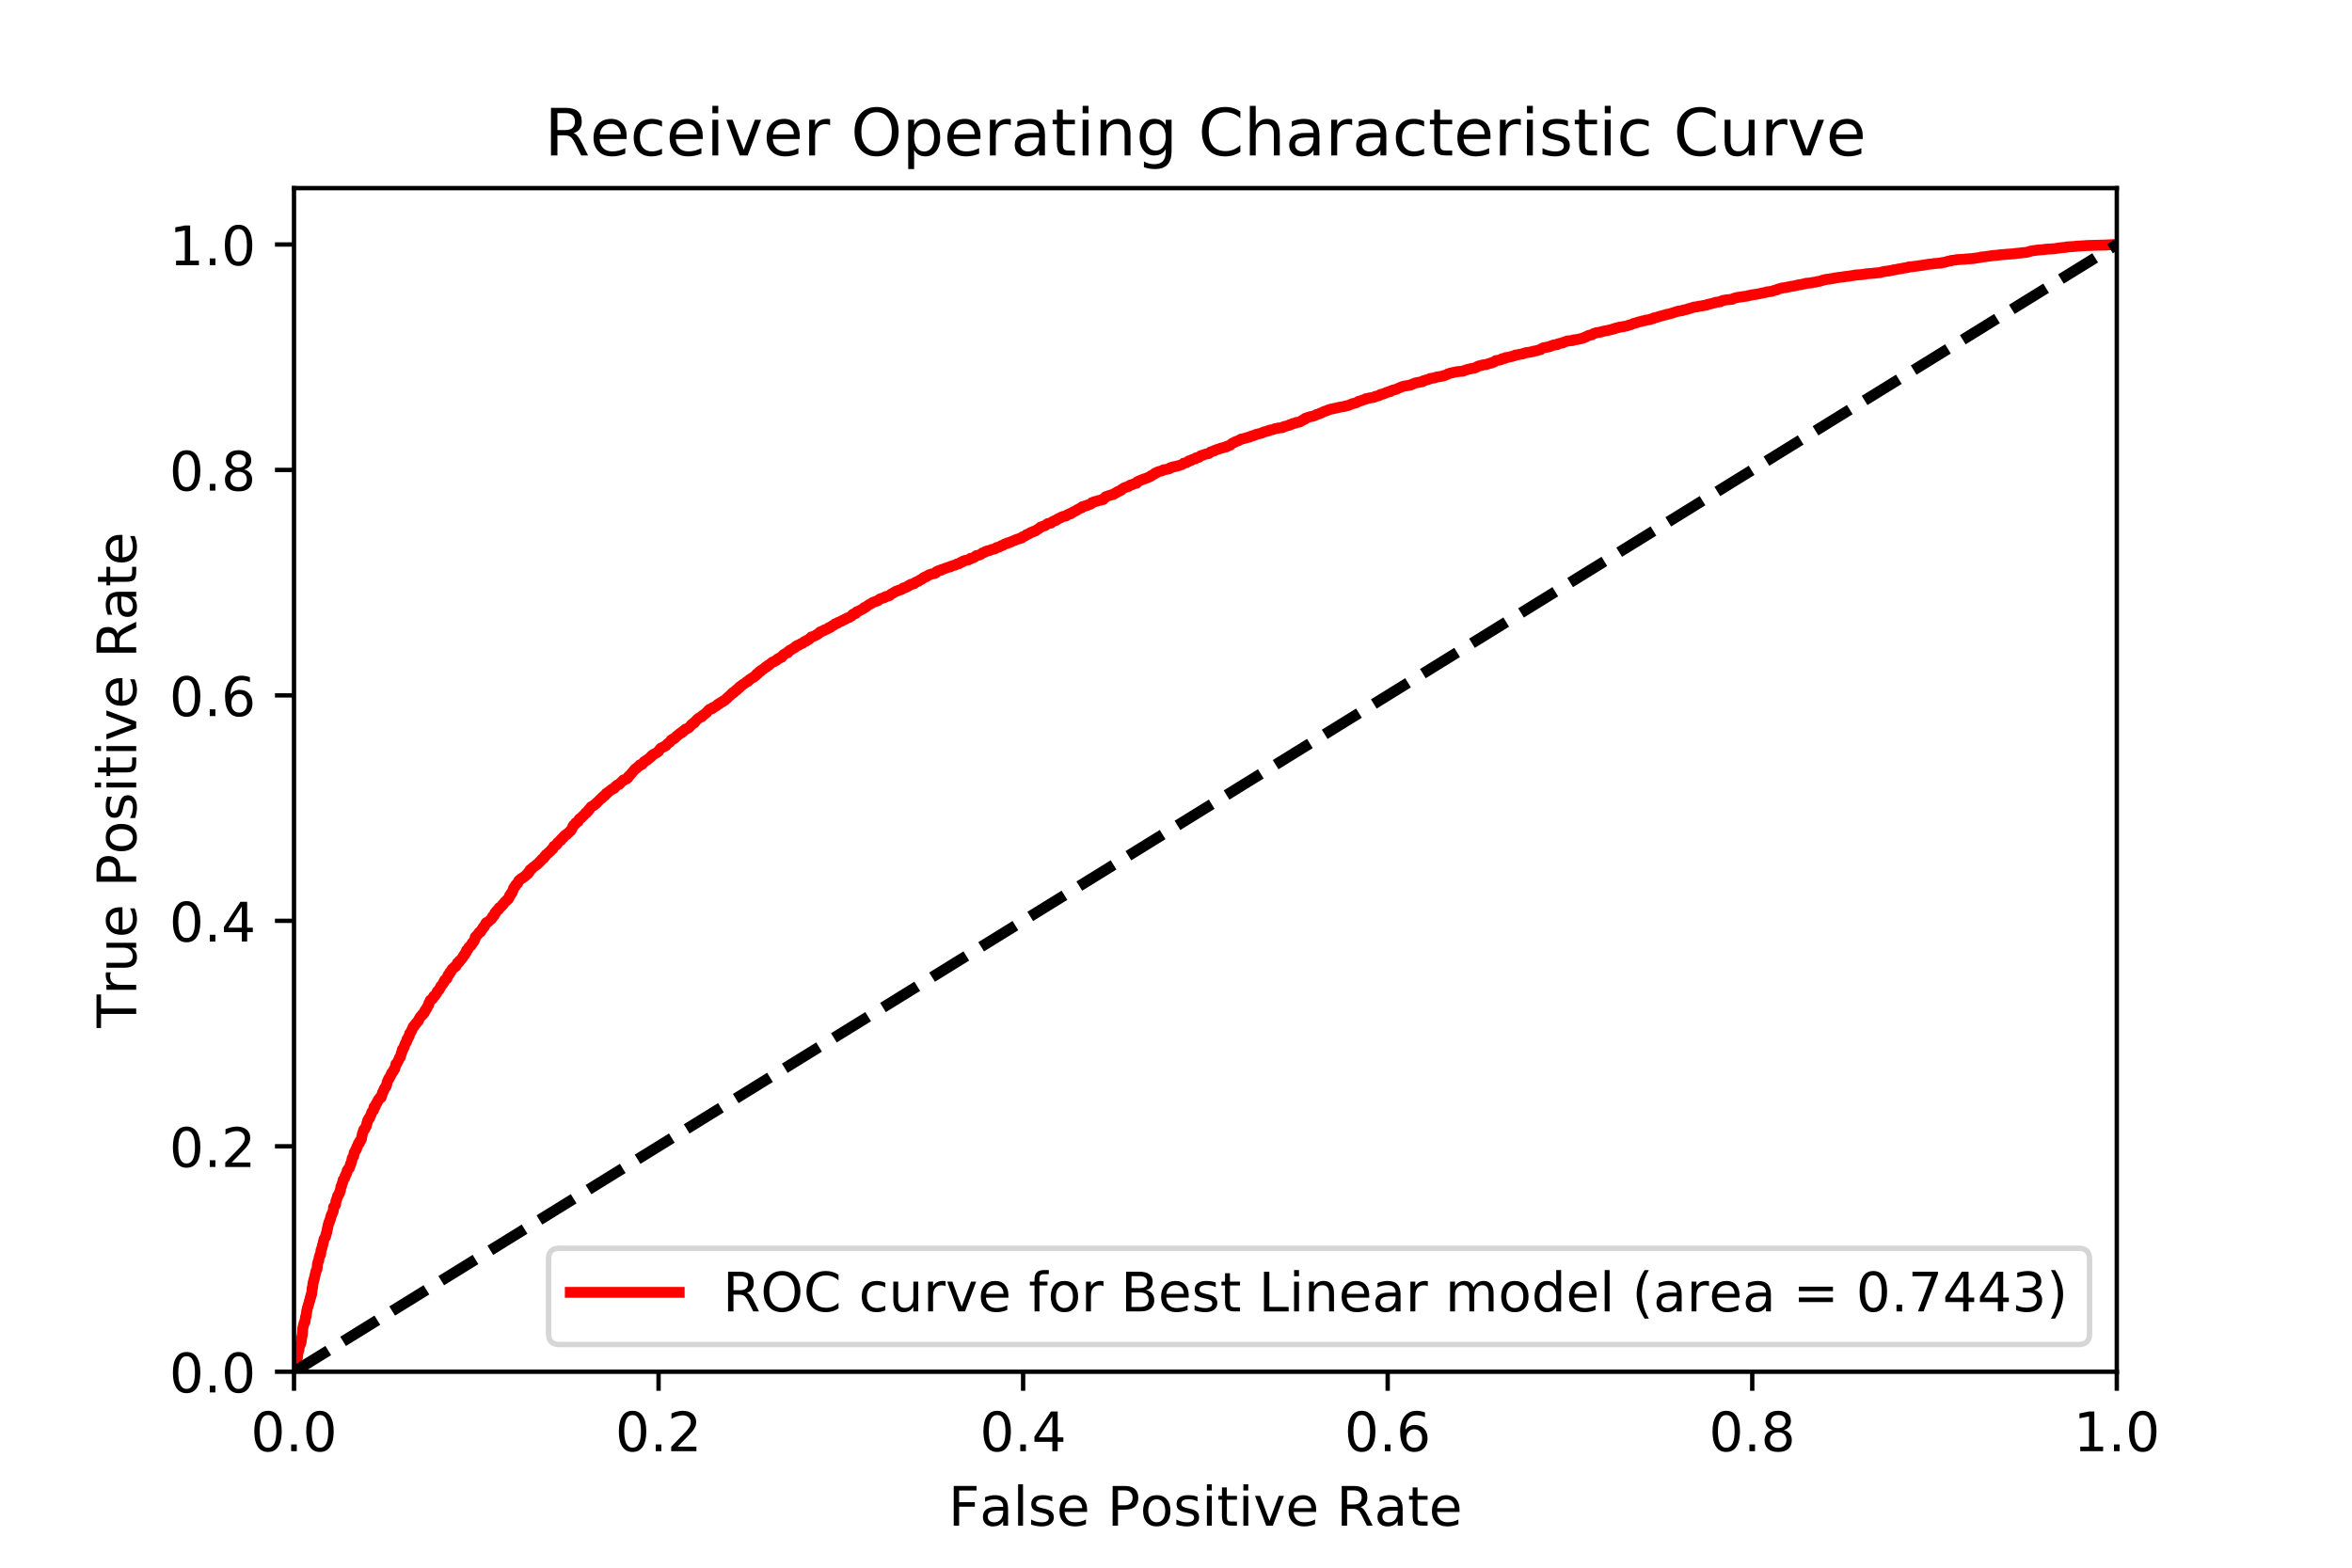 <?xml version="1.0" encoding="utf-8" standalone="no"?>
<!DOCTYPE svg PUBLIC "-//W3C//DTD SVG 1.1//EN"
  "http://www.w3.org/Graphics/SVG/1.1/DTD/svg11.dtd">
<!-- Created with matplotlib (http://matplotlib.org/) -->
<svg height="288pt" version="1.1" viewBox="0 0 432 288" width="432pt" xmlns="http://www.w3.org/2000/svg" xmlns:xlink="http://www.w3.org/1999/xlink">
 <defs>
  <style type="text/css">
*{stroke-linecap:butt;stroke-linejoin:round;}
  </style>
 </defs>
 <g id="figure_1">
  <g id="patch_1">
   <path d="M 0 288 
L 432 288 
L 432 0 
L 0 0 
z
" style="fill:#ffffff;"/>
  </g>
  <g id="axes_1">
   <g id="patch_2">
    <path d="M 54 252 
L 388.8 252 
L 388.8 34.56 
L 54 34.56 
z
" style="fill:#ffffff;"/>
   </g>
   <g id="matplotlib.axis_1">
    <g id="xtick_1">
     <g id="line2d_1">
      <defs>
       <path d="M 0 0 
L 0 3.5 
" id="m4d2d1b1f83" style="stroke:#000000;stroke-width:0.8;"/>
      </defs>
      <g>
       <use style="stroke:#000000;stroke-width:0.8;" x="54" xlink:href="#m4d2d1b1f83" y="252"/>
      </g>
     </g>
     <g id="text_1">
      <!-- 0.0 -->
      <defs>
       <path d="M 31.781 66.406 
Q 24.172 66.406 20.328 58.906 
Q 16.5 51.422 16.5 36.375 
Q 16.5 21.391 20.328 13.891 
Q 24.172 6.391 31.781 6.391 
Q 39.453 6.391 43.281 13.891 
Q 47.125 21.391 47.125 36.375 
Q 47.125 51.422 43.281 58.906 
Q 39.453 66.406 31.781 66.406 
z
M 31.781 74.219 
Q 44.047 74.219 50.516 64.516 
Q 56.984 54.828 56.984 36.375 
Q 56.984 17.969 50.516 8.266 
Q 44.047 -1.422 31.781 -1.422 
Q 19.531 -1.422 13.062 8.266 
Q 6.594 17.969 6.594 36.375 
Q 6.594 54.828 13.062 64.516 
Q 19.531 74.219 31.781 74.219 
z
" id="DejaVuSans-30"/>
       <path d="M 10.688 12.406 
L 21 12.406 
L 21 0 
L 10.688 0 
z
" id="DejaVuSans-2e"/>
      </defs>
      <g transform="translate(46.048 266.598)scale(0.1 -0.1)">
       <use xlink:href="#DejaVuSans-30"/>
       <use x="63.623" xlink:href="#DejaVuSans-2e"/>
       <use x="95.41" xlink:href="#DejaVuSans-30"/>
      </g>
     </g>
    </g>
    <g id="xtick_2">
     <g id="line2d_2">
      <g>
       <use style="stroke:#000000;stroke-width:0.8;" x="120.96" xlink:href="#m4d2d1b1f83" y="252"/>
      </g>
     </g>
     <g id="text_2">
      <!-- 0.2 -->
      <defs>
       <path d="M 19.188 8.297 
L 53.609 8.297 
L 53.609 0 
L 7.328 0 
L 7.328 8.297 
Q 12.938 14.109 22.625 23.891 
Q 32.328 33.688 34.812 36.531 
Q 39.547 41.844 41.422 45.531 
Q 43.312 49.219 43.312 52.781 
Q 43.312 58.594 39.234 62.25 
Q 35.156 65.922 28.609 65.922 
Q 23.969 65.922 18.812 64.312 
Q 13.672 62.703 7.812 59.422 
L 7.812 69.391 
Q 13.766 71.781 18.938 73 
Q 24.125 74.219 28.422 74.219 
Q 39.75 74.219 46.484 68.547 
Q 53.219 62.891 53.219 53.422 
Q 53.219 48.922 51.531 44.891 
Q 49.859 40.875 45.406 35.406 
Q 44.188 33.984 37.641 27.219 
Q 31.109 20.453 19.188 8.297 
z
" id="DejaVuSans-32"/>
      </defs>
      <g transform="translate(113.008 266.598)scale(0.1 -0.1)">
       <use xlink:href="#DejaVuSans-30"/>
       <use x="63.623" xlink:href="#DejaVuSans-2e"/>
       <use x="95.41" xlink:href="#DejaVuSans-32"/>
      </g>
     </g>
    </g>
    <g id="xtick_3">
     <g id="line2d_3">
      <g>
       <use style="stroke:#000000;stroke-width:0.8;" x="187.92" xlink:href="#m4d2d1b1f83" y="252"/>
      </g>
     </g>
     <g id="text_3">
      <!-- 0.4 -->
      <defs>
       <path d="M 37.797 64.312 
L 12.891 25.391 
L 37.797 25.391 
z
M 35.203 72.906 
L 47.609 72.906 
L 47.609 25.391 
L 58.016 25.391 
L 58.016 17.188 
L 47.609 17.188 
L 47.609 0 
L 37.797 0 
L 37.797 17.188 
L 4.891 17.188 
L 4.891 26.703 
z
" id="DejaVuSans-34"/>
      </defs>
      <g transform="translate(179.968 266.598)scale(0.1 -0.1)">
       <use xlink:href="#DejaVuSans-30"/>
       <use x="63.623" xlink:href="#DejaVuSans-2e"/>
       <use x="95.41" xlink:href="#DejaVuSans-34"/>
      </g>
     </g>
    </g>
    <g id="xtick_4">
     <g id="line2d_4">
      <g>
       <use style="stroke:#000000;stroke-width:0.8;" x="254.88" xlink:href="#m4d2d1b1f83" y="252"/>
      </g>
     </g>
     <g id="text_4">
      <!-- 0.6 -->
      <defs>
       <path d="M 33.016 40.375 
Q 26.375 40.375 22.484 35.828 
Q 18.609 31.297 18.609 23.391 
Q 18.609 15.531 22.484 10.953 
Q 26.375 6.391 33.016 6.391 
Q 39.656 6.391 43.531 10.953 
Q 47.406 15.531 47.406 23.391 
Q 47.406 31.297 43.531 35.828 
Q 39.656 40.375 33.016 40.375 
z
M 52.594 71.297 
L 52.594 62.312 
Q 48.875 64.062 45.094 64.984 
Q 41.312 65.922 37.594 65.922 
Q 27.828 65.922 22.672 59.328 
Q 17.531 52.734 16.797 39.406 
Q 19.672 43.656 24.016 45.922 
Q 28.375 48.188 33.594 48.188 
Q 44.578 48.188 50.953 41.516 
Q 57.328 34.859 57.328 23.391 
Q 57.328 12.156 50.688 5.359 
Q 44.047 -1.422 33.016 -1.422 
Q 20.359 -1.422 13.672 8.266 
Q 6.984 17.969 6.984 36.375 
Q 6.984 53.656 15.188 63.938 
Q 23.391 74.219 37.203 74.219 
Q 40.922 74.219 44.703 73.484 
Q 48.484 72.75 52.594 71.297 
z
" id="DejaVuSans-36"/>
      </defs>
      <g transform="translate(246.928 266.598)scale(0.1 -0.1)">
       <use xlink:href="#DejaVuSans-30"/>
       <use x="63.623" xlink:href="#DejaVuSans-2e"/>
       <use x="95.41" xlink:href="#DejaVuSans-36"/>
      </g>
     </g>
    </g>
    <g id="xtick_5">
     <g id="line2d_5">
      <g>
       <use style="stroke:#000000;stroke-width:0.8;" x="321.84" xlink:href="#m4d2d1b1f83" y="252"/>
      </g>
     </g>
     <g id="text_5">
      <!-- 0.8 -->
      <defs>
       <path d="M 31.781 34.625 
Q 24.75 34.625 20.719 30.859 
Q 16.703 27.094 16.703 20.516 
Q 16.703 13.922 20.719 10.156 
Q 24.75 6.391 31.781 6.391 
Q 38.812 6.391 42.859 10.172 
Q 46.922 13.969 46.922 20.516 
Q 46.922 27.094 42.891 30.859 
Q 38.875 34.625 31.781 34.625 
z
M 21.922 38.812 
Q 15.578 40.375 12.031 44.719 
Q 8.5 49.078 8.5 55.328 
Q 8.5 64.062 14.719 69.141 
Q 20.953 74.219 31.781 74.219 
Q 42.672 74.219 48.875 69.141 
Q 55.078 64.062 55.078 55.328 
Q 55.078 49.078 51.531 44.719 
Q 48 40.375 41.703 38.812 
Q 48.828 37.156 52.797 32.312 
Q 56.781 27.484 56.781 20.516 
Q 56.781 9.906 50.312 4.234 
Q 43.844 -1.422 31.781 -1.422 
Q 19.734 -1.422 13.25 4.234 
Q 6.781 9.906 6.781 20.516 
Q 6.781 27.484 10.781 32.312 
Q 14.797 37.156 21.922 38.812 
z
M 18.312 54.391 
Q 18.312 48.734 21.844 45.562 
Q 25.391 42.391 31.781 42.391 
Q 38.141 42.391 41.719 45.562 
Q 45.312 48.734 45.312 54.391 
Q 45.312 60.062 41.719 63.234 
Q 38.141 66.406 31.781 66.406 
Q 25.391 66.406 21.844 63.234 
Q 18.312 60.062 18.312 54.391 
z
" id="DejaVuSans-38"/>
      </defs>
      <g transform="translate(313.888 266.598)scale(0.1 -0.1)">
       <use xlink:href="#DejaVuSans-30"/>
       <use x="63.623" xlink:href="#DejaVuSans-2e"/>
       <use x="95.41" xlink:href="#DejaVuSans-38"/>
      </g>
     </g>
    </g>
    <g id="xtick_6">
     <g id="line2d_6">
      <g>
       <use style="stroke:#000000;stroke-width:0.8;" x="388.8" xlink:href="#m4d2d1b1f83" y="252"/>
      </g>
     </g>
     <g id="text_6">
      <!-- 1.0 -->
      <defs>
       <path d="M 12.406 8.297 
L 28.516 8.297 
L 28.516 63.922 
L 10.984 60.406 
L 10.984 69.391 
L 28.422 72.906 
L 38.281 72.906 
L 38.281 8.297 
L 54.391 8.297 
L 54.391 0 
L 12.406 0 
z
" id="DejaVuSans-31"/>
      </defs>
      <g transform="translate(380.848 266.598)scale(0.1 -0.1)">
       <use xlink:href="#DejaVuSans-31"/>
       <use x="63.623" xlink:href="#DejaVuSans-2e"/>
       <use x="95.41" xlink:href="#DejaVuSans-30"/>
      </g>
     </g>
    </g>
    <g id="text_7">
     <!-- False Positive Rate -->
     <defs>
      <path d="M 9.812 72.906 
L 51.703 72.906 
L 51.703 64.594 
L 19.672 64.594 
L 19.672 43.109 
L 48.578 43.109 
L 48.578 34.812 
L 19.672 34.812 
L 19.672 0 
L 9.812 0 
z
" id="DejaVuSans-46"/>
      <path d="M 34.281 27.484 
Q 23.391 27.484 19.188 25 
Q 14.984 22.516 14.984 16.5 
Q 14.984 11.719 18.141 8.906 
Q 21.297 6.109 26.703 6.109 
Q 34.188 6.109 38.703 11.406 
Q 43.219 16.703 43.219 25.484 
L 43.219 27.484 
z
M 52.203 31.203 
L 52.203 0 
L 43.219 0 
L 43.219 8.297 
Q 40.141 3.328 35.547 0.953 
Q 30.953 -1.422 24.312 -1.422 
Q 15.922 -1.422 10.953 3.297 
Q 6 8.016 6 15.922 
Q 6 25.141 12.172 29.828 
Q 18.359 34.516 30.609 34.516 
L 43.219 34.516 
L 43.219 35.406 
Q 43.219 41.609 39.141 45 
Q 35.062 48.391 27.688 48.391 
Q 23 48.391 18.547 47.266 
Q 14.109 46.141 10.016 43.891 
L 10.016 52.203 
Q 14.938 54.109 19.578 55.047 
Q 24.219 56 28.609 56 
Q 40.484 56 46.344 49.844 
Q 52.203 43.703 52.203 31.203 
z
" id="DejaVuSans-61"/>
      <path d="M 9.422 75.984 
L 18.406 75.984 
L 18.406 0 
L 9.422 0 
z
" id="DejaVuSans-6c"/>
      <path d="M 44.281 53.078 
L 44.281 44.578 
Q 40.484 46.531 36.375 47.5 
Q 32.281 48.484 27.875 48.484 
Q 21.188 48.484 17.844 46.438 
Q 14.5 44.391 14.5 40.281 
Q 14.5 37.156 16.891 35.375 
Q 19.281 33.594 26.516 31.984 
L 29.594 31.297 
Q 39.156 29.25 43.188 25.516 
Q 47.219 21.781 47.219 15.094 
Q 47.219 7.469 41.188 3.016 
Q 35.156 -1.422 24.609 -1.422 
Q 20.219 -1.422 15.453 -0.562 
Q 10.688 0.297 5.422 2 
L 5.422 11.281 
Q 10.406 8.688 15.234 7.391 
Q 20.062 6.109 24.812 6.109 
Q 31.156 6.109 34.562 8.281 
Q 37.984 10.453 37.984 14.406 
Q 37.984 18.062 35.516 20.016 
Q 33.062 21.969 24.703 23.781 
L 21.578 24.516 
Q 13.234 26.266 9.516 29.906 
Q 5.812 33.547 5.812 39.891 
Q 5.812 47.609 11.281 51.797 
Q 16.75 56 26.812 56 
Q 31.781 56 36.172 55.266 
Q 40.578 54.547 44.281 53.078 
z
" id="DejaVuSans-73"/>
      <path d="M 56.203 29.594 
L 56.203 25.203 
L 14.891 25.203 
Q 15.484 15.922 20.484 11.062 
Q 25.484 6.203 34.422 6.203 
Q 39.594 6.203 44.453 7.469 
Q 49.312 8.734 54.109 11.281 
L 54.109 2.781 
Q 49.266 0.734 44.188 -0.344 
Q 39.109 -1.422 33.891 -1.422 
Q 20.797 -1.422 13.156 6.188 
Q 5.516 13.812 5.516 26.812 
Q 5.516 40.234 12.766 48.109 
Q 20.016 56 32.328 56 
Q 43.359 56 49.781 48.891 
Q 56.203 41.797 56.203 29.594 
z
M 47.219 32.234 
Q 47.125 39.594 43.094 43.984 
Q 39.062 48.391 32.422 48.391 
Q 24.906 48.391 20.391 44.141 
Q 15.875 39.891 15.188 32.172 
z
" id="DejaVuSans-65"/>
      <path id="DejaVuSans-20"/>
      <path d="M 19.672 64.797 
L 19.672 37.406 
L 32.078 37.406 
Q 38.969 37.406 42.719 40.969 
Q 46.484 44.531 46.484 51.125 
Q 46.484 57.672 42.719 61.234 
Q 38.969 64.797 32.078 64.797 
z
M 9.812 72.906 
L 32.078 72.906 
Q 44.344 72.906 50.609 67.359 
Q 56.891 61.812 56.891 51.125 
Q 56.891 40.328 50.609 34.812 
Q 44.344 29.297 32.078 29.297 
L 19.672 29.297 
L 19.672 0 
L 9.812 0 
z
" id="DejaVuSans-50"/>
      <path d="M 30.609 48.391 
Q 23.391 48.391 19.188 42.75 
Q 14.984 37.109 14.984 27.297 
Q 14.984 17.484 19.156 11.844 
Q 23.344 6.203 30.609 6.203 
Q 37.797 6.203 41.984 11.859 
Q 46.188 17.531 46.188 27.297 
Q 46.188 37.016 41.984 42.703 
Q 37.797 48.391 30.609 48.391 
z
M 30.609 56 
Q 42.328 56 49.016 48.375 
Q 55.719 40.766 55.719 27.297 
Q 55.719 13.875 49.016 6.219 
Q 42.328 -1.422 30.609 -1.422 
Q 18.844 -1.422 12.172 6.219 
Q 5.516 13.875 5.516 27.297 
Q 5.516 40.766 12.172 48.375 
Q 18.844 56 30.609 56 
z
" id="DejaVuSans-6f"/>
      <path d="M 9.422 54.688 
L 18.406 54.688 
L 18.406 0 
L 9.422 0 
z
M 9.422 75.984 
L 18.406 75.984 
L 18.406 64.594 
L 9.422 64.594 
z
" id="DejaVuSans-69"/>
      <path d="M 18.312 70.219 
L 18.312 54.688 
L 36.812 54.688 
L 36.812 47.703 
L 18.312 47.703 
L 18.312 18.016 
Q 18.312 11.328 20.141 9.422 
Q 21.969 7.516 27.594 7.516 
L 36.812 7.516 
L 36.812 0 
L 27.594 0 
Q 17.188 0 13.234 3.875 
Q 9.281 7.766 9.281 18.016 
L 9.281 47.703 
L 2.688 47.703 
L 2.688 54.688 
L 9.281 54.688 
L 9.281 70.219 
z
" id="DejaVuSans-74"/>
      <path d="M 2.984 54.688 
L 12.5 54.688 
L 29.594 8.797 
L 46.688 54.688 
L 56.203 54.688 
L 35.688 0 
L 23.484 0 
z
" id="DejaVuSans-76"/>
      <path d="M 44.391 34.188 
Q 47.562 33.109 50.562 29.594 
Q 53.562 26.078 56.594 19.922 
L 66.609 0 
L 56 0 
L 46.688 18.703 
Q 43.062 26.031 39.672 28.422 
Q 36.281 30.812 30.422 30.812 
L 19.672 30.812 
L 19.672 0 
L 9.812 0 
L 9.812 72.906 
L 32.078 72.906 
Q 44.578 72.906 50.734 67.672 
Q 56.891 62.453 56.891 51.906 
Q 56.891 45.016 53.688 40.469 
Q 50.484 35.938 44.391 34.188 
z
M 19.672 64.797 
L 19.672 38.922 
L 32.078 38.922 
Q 39.203 38.922 42.844 42.219 
Q 46.484 45.516 46.484 51.906 
Q 46.484 58.297 42.844 61.547 
Q 39.203 64.797 32.078 64.797 
z
" id="DejaVuSans-52"/>
     </defs>
     <g transform="translate(174.195 280.277)scale(0.1 -0.1)">
      <use xlink:href="#DejaVuSans-46"/>
      <use x="57.379" xlink:href="#DejaVuSans-61"/>
      <use x="118.658" xlink:href="#DejaVuSans-6c"/>
      <use x="146.441" xlink:href="#DejaVuSans-73"/>
      <use x="198.541" xlink:href="#DejaVuSans-65"/>
      <use x="260.064" xlink:href="#DejaVuSans-20"/>
      <use x="291.852" xlink:href="#DejaVuSans-50"/>
      <use x="352.107" xlink:href="#DejaVuSans-6f"/>
      <use x="413.289" xlink:href="#DejaVuSans-73"/>
      <use x="465.389" xlink:href="#DejaVuSans-69"/>
      <use x="493.172" xlink:href="#DejaVuSans-74"/>
      <use x="532.381" xlink:href="#DejaVuSans-69"/>
      <use x="560.164" xlink:href="#DejaVuSans-76"/>
      <use x="619.344" xlink:href="#DejaVuSans-65"/>
      <use x="680.867" xlink:href="#DejaVuSans-20"/>
      <use x="712.654" xlink:href="#DejaVuSans-52"/>
      <use x="782.105" xlink:href="#DejaVuSans-61"/>
      <use x="843.385" xlink:href="#DejaVuSans-74"/>
      <use x="882.594" xlink:href="#DejaVuSans-65"/>
     </g>
    </g>
   </g>
   <g id="matplotlib.axis_2">
    <g id="ytick_1">
     <g id="line2d_7">
      <defs>
       <path d="M 0 0 
L -3.5 0 
" id="m2e1aba7e79" style="stroke:#000000;stroke-width:0.8;"/>
      </defs>
      <g>
       <use style="stroke:#000000;stroke-width:0.8;" x="54" xlink:href="#m2e1aba7e79" y="252"/>
      </g>
     </g>
     <g id="text_8">
      <!-- 0.0 -->
      <g transform="translate(31.097 255.799)scale(0.1 -0.1)">
       <use xlink:href="#DejaVuSans-30"/>
       <use x="63.623" xlink:href="#DejaVuSans-2e"/>
       <use x="95.41" xlink:href="#DejaVuSans-30"/>
      </g>
     </g>
    </g>
    <g id="ytick_2">
     <g id="line2d_8">
      <g>
       <use style="stroke:#000000;stroke-width:0.8;" x="54" xlink:href="#m2e1aba7e79" y="210.583"/>
      </g>
     </g>
     <g id="text_9">
      <!-- 0.2 -->
      <g transform="translate(31.097 214.382)scale(0.1 -0.1)">
       <use xlink:href="#DejaVuSans-30"/>
       <use x="63.623" xlink:href="#DejaVuSans-2e"/>
       <use x="95.41" xlink:href="#DejaVuSans-32"/>
      </g>
     </g>
    </g>
    <g id="ytick_3">
     <g id="line2d_9">
      <g>
       <use style="stroke:#000000;stroke-width:0.8;" x="54" xlink:href="#m2e1aba7e79" y="169.166"/>
      </g>
     </g>
     <g id="text_10">
      <!-- 0.4 -->
      <g transform="translate(31.097 172.965)scale(0.1 -0.1)">
       <use xlink:href="#DejaVuSans-30"/>
       <use x="63.623" xlink:href="#DejaVuSans-2e"/>
       <use x="95.41" xlink:href="#DejaVuSans-34"/>
      </g>
     </g>
    </g>
    <g id="ytick_4">
     <g id="line2d_10">
      <g>
       <use style="stroke:#000000;stroke-width:0.8;" x="54" xlink:href="#m2e1aba7e79" y="127.749"/>
      </g>
     </g>
     <g id="text_11">
      <!-- 0.6 -->
      <g transform="translate(31.097 131.548)scale(0.1 -0.1)">
       <use xlink:href="#DejaVuSans-30"/>
       <use x="63.623" xlink:href="#DejaVuSans-2e"/>
       <use x="95.41" xlink:href="#DejaVuSans-36"/>
      </g>
     </g>
    </g>
    <g id="ytick_5">
     <g id="line2d_11">
      <g>
       <use style="stroke:#000000;stroke-width:0.8;" x="54" xlink:href="#m2e1aba7e79" y="86.331"/>
      </g>
     </g>
     <g id="text_12">
      <!-- 0.8 -->
      <g transform="translate(31.097 90.131)scale(0.1 -0.1)">
       <use xlink:href="#DejaVuSans-30"/>
       <use x="63.623" xlink:href="#DejaVuSans-2e"/>
       <use x="95.41" xlink:href="#DejaVuSans-38"/>
      </g>
     </g>
    </g>
    <g id="ytick_6">
     <g id="line2d_12">
      <g>
       <use style="stroke:#000000;stroke-width:0.8;" x="54" xlink:href="#m2e1aba7e79" y="44.914"/>
      </g>
     </g>
     <g id="text_13">
      <!-- 1.0 -->
      <g transform="translate(31.097 48.714)scale(0.1 -0.1)">
       <use xlink:href="#DejaVuSans-31"/>
       <use x="63.623" xlink:href="#DejaVuSans-2e"/>
       <use x="95.41" xlink:href="#DejaVuSans-30"/>
      </g>
     </g>
    </g>
    <g id="text_14">
     <!-- True Positive Rate -->
     <defs>
      <path d="M -0.297 72.906 
L 61.375 72.906 
L 61.375 64.594 
L 35.5 64.594 
L 35.5 0 
L 25.594 0 
L 25.594 64.594 
L -0.297 64.594 
z
" id="DejaVuSans-54"/>
      <path d="M 41.109 46.297 
Q 39.594 47.172 37.812 47.578 
Q 36.031 48 33.891 48 
Q 26.266 48 22.188 43.047 
Q 18.109 38.094 18.109 28.812 
L 18.109 0 
L 9.078 0 
L 9.078 54.688 
L 18.109 54.688 
L 18.109 46.188 
Q 20.953 51.172 25.484 53.578 
Q 30.031 56 36.531 56 
Q 37.453 56 38.578 55.875 
Q 39.703 55.766 41.062 55.516 
z
" id="DejaVuSans-72"/>
      <path d="M 8.5 21.578 
L 8.5 54.688 
L 17.484 54.688 
L 17.484 21.922 
Q 17.484 14.156 20.5 10.266 
Q 23.531 6.391 29.594 6.391 
Q 36.859 6.391 41.078 11.031 
Q 45.312 15.672 45.312 23.688 
L 45.312 54.688 
L 54.297 54.688 
L 54.297 0 
L 45.312 0 
L 45.312 8.406 
Q 42.047 3.422 37.719 1 
Q 33.406 -1.422 27.688 -1.422 
Q 18.266 -1.422 13.375 4.438 
Q 8.5 10.297 8.5 21.578 
z
M 31.109 56 
z
" id="DejaVuSans-75"/>
     </defs>
     <g transform="translate(25.017 188.826)rotate(-90)scale(0.1 -0.1)">
      <use xlink:href="#DejaVuSans-54"/>
      <use x="60.865" xlink:href="#DejaVuSans-72"/>
      <use x="101.979" xlink:href="#DejaVuSans-75"/>
      <use x="165.357" xlink:href="#DejaVuSans-65"/>
      <use x="226.881" xlink:href="#DejaVuSans-20"/>
      <use x="258.668" xlink:href="#DejaVuSans-50"/>
      <use x="318.924" xlink:href="#DejaVuSans-6f"/>
      <use x="380.105" xlink:href="#DejaVuSans-73"/>
      <use x="432.205" xlink:href="#DejaVuSans-69"/>
      <use x="459.988" xlink:href="#DejaVuSans-74"/>
      <use x="499.197" xlink:href="#DejaVuSans-69"/>
      <use x="526.98" xlink:href="#DejaVuSans-76"/>
      <use x="586.16" xlink:href="#DejaVuSans-65"/>
      <use x="647.684" xlink:href="#DejaVuSans-20"/>
      <use x="679.471" xlink:href="#DejaVuSans-52"/>
      <use x="748.922" xlink:href="#DejaVuSans-61"/>
      <use x="810.201" xlink:href="#DejaVuSans-74"/>
      <use x="849.41" xlink:href="#DejaVuSans-65"/>
     </g>
    </g>
   </g>
   <g id="line2d_13">
    <path clip-path="url(#p2cba82661a)" d="M 54 251.985 
L 54 251.97 
L 54 251.97 
L 54 251.97 
L 54.023 251.97 
L 54.116 251.227 
L 54.163 251.121 
L 54.255 250.923 
L 54.325 250.893 
L 54.418 250.059 
L 54.464 250.029 
L 54.557 249.437 
L 54.627 249.437 
L 54.72 248.512 
L 54.743 248.512 
L 54.836 248.133 
L 54.906 248.027 
L 54.999 247.224 
L 55.045 247.148 
L 55.138 247.057 
L 55.184 246.951 
L 55.301 246.556 
L 55.393 245.768 
L 55.417 245.768 
L 55.51 245.252 
L 55.533 245.252 
L 55.626 243.903 
L 55.695 243.706 
L 55.788 243.251 
L 55.811 243.251 
L 55.904 242.887 
L 56.021 242.872 
L 56.113 241.932 
L 56.23 241.841 
L 56.322 240.946 
L 56.346 240.946 
L 56.346 240.87 
L 56.439 240.415 
L 56.462 240.279 
L 56.555 240.021 
L 56.578 240.021 
L 56.648 239.627 
L 56.717 239.551 
L 56.81 239.066 
L 56.88 238.99 
L 56.973 238.444 
L 57.066 238.353 
L 57.135 237.853 
L 57.251 237.746 
L 57.344 236.594 
L 57.414 236.549 
L 57.414 236.503 
L 57.507 235.593 
L 57.577 235.517 
L 57.669 235.002 
L 57.716 234.987 
L 57.716 234.956 
L 58.041 233.501 
L 58.087 233.501 
L 58.087 233.44 
L 58.18 233.243 
L 58.227 233.167 
L 58.32 232.151 
L 58.343 232.151 
L 58.436 231.727 
L 58.529 231.636 
L 58.622 230.984 
L 58.668 230.877 
L 58.761 230.559 
L 58.877 230.498 
L 58.97 229.634 
L 59.016 229.558 
L 59.109 229.27 
L 59.156 229.21 
L 59.156 229.179 
L 59.249 228.694 
L 59.318 228.588 
L 59.411 228.057 
L 59.434 228.057 
L 59.527 227.617 
L 59.62 227.511 
L 59.69 227.329 
L 59.783 227.253 
L 59.876 226.753 
L 59.922 226.753 
L 60.015 226.328 
L 60.038 226.328 
L 60.131 225.676 
L 60.178 225.616 
L 60.271 225.07 
L 60.317 224.994 
L 60.317 224.964 
L 60.41 224.57 
L 60.503 224.524 
L 60.596 224.084 
L 60.665 224.069 
L 60.758 223.538 
L 60.805 223.508 
L 60.851 223.22 
L 60.874 223.22 
L 60.921 223.22 
L 61.014 222.871 
L 61.083 222.841 
L 61.153 222.553 
L 61.2 222.553 
L 61.269 221.749 
L 61.362 221.658 
L 61.432 221.567 
L 61.525 221.507 
L 61.618 221.309 
L 61.641 221.309 
L 61.71 220.597 
L 61.757 220.597 
L 61.85 220.248 
L 61.919 220.157 
L 62.012 219.672 
L 62.152 219.566 
L 62.245 219.323 
L 62.361 219.217 
L 62.43 218.807 
L 62.523 218.747 
L 62.616 218.004 
L 62.732 217.898 
L 62.825 217.503 
L 62.848 217.503 
L 62.848 217.458 
L 62.941 217.17 
L 62.965 217.155 
L 63.034 216.745 
L 63.127 216.654 
L 63.22 216.503 
L 63.29 216.457 
L 63.29 216.427 
L 63.383 216.063 
L 63.429 216.063 
L 63.522 215.744 
L 63.615 215.669 
L 63.708 215.35 
L 63.731 215.35 
L 63.731 215.274 
L 63.801 214.986 
L 63.917 214.91 
L 63.986 214.713 
L 64.149 214.607 
L 64.242 214.319 
L 64.288 214.243 
L 64.381 213.819 
L 64.451 213.804 
L 64.544 213.47 
L 64.59 213.364 
L 64.683 212.788 
L 64.799 212.681 
L 64.892 212.393 
L 64.962 212.393 
L 65.055 211.711 
L 65.148 211.62 
L 65.241 211.438 
L 65.287 211.438 
L 65.287 211.377 
L 65.333 211.18 
L 65.473 211.12 
L 65.542 210.71 
L 65.612 210.71 
L 65.705 210.392 
L 65.728 210.392 
L 65.798 210.119 
L 66.007 210.013 
L 66.053 209.664 
L 66.216 209.588 
L 66.309 209.346 
L 66.378 209.27 
L 66.471 208.694 
L 66.495 208.694 
L 66.588 208.163 
L 66.634 208.087 
L 66.727 207.814 
L 66.797 207.708 
L 66.82 207.526 
L 66.982 207.45 
L 67.075 207.207 
L 67.145 207.132 
L 67.238 206.935 
L 67.284 206.889 
L 67.377 206.389 
L 67.424 206.328 
L 67.424 206.298 
L 67.516 205.873 
L 67.633 205.767 
L 67.725 205.464 
L 67.888 205.388 
L 67.981 205.085 
L 68.027 205.024 
L 68.12 204.781 
L 68.19 204.69 
L 68.283 204.311 
L 68.399 204.205 
L 68.492 204.054 
L 68.608 203.963 
L 68.701 203.371 
L 68.933 203.28 
L 69.026 202.901 
L 69.073 202.795 
L 69.165 202.674 
L 69.235 202.628 
L 69.235 202.598 
L 69.328 202.34 
L 69.421 202.249 
L 69.491 202.022 
L 69.653 201.931 
L 69.746 201.688 
L 70.001 201.627 
L 70.094 201.203 
L 70.164 201.142 
L 70.257 200.702 
L 70.327 200.672 
L 70.42 200.429 
L 70.443 200.429 
L 70.512 200.172 
L 70.582 200.141 
L 70.582 200.111 
L 70.652 199.899 
L 70.745 199.838 
L 70.814 199.717 
L 70.907 199.611 
L 70.977 199.292 
L 71.047 199.186 
L 71.139 198.716 
L 71.163 198.716 
L 71.256 198.443 
L 71.302 198.382 
L 71.395 198.14 
L 71.488 198.125 
L 71.581 197.867 
L 71.674 197.761 
L 71.767 197.503 
L 71.859 197.397 
L 71.952 197.094 
L 72.092 197.003 
L 72.185 196.851 
L 72.254 196.79 
L 72.347 196.487 
L 72.486 196.396 
L 72.579 196.032 
L 72.626 195.956 
L 72.719 195.471 
L 72.881 195.395 
L 72.881 195.38 
L 72.974 195.153 
L 73.067 195.047 
L 73.16 194.789 
L 73.23 194.698 
L 73.299 194.47 
L 73.346 194.47 
L 73.369 194.303 
L 73.532 194.228 
L 73.624 193.788 
L 73.648 193.788 
L 73.717 193.439 
L 73.81 193.348 
L 73.903 192.802 
L 74.066 192.711 
L 74.112 192.484 
L 74.228 192.393 
L 74.321 191.999 
L 74.368 191.938 
L 74.368 191.893 
L 74.461 191.665 
L 74.507 191.65 
L 74.577 191.453 
L 74.67 191.422 
L 74.762 190.907 
L 74.902 190.846 
L 74.995 190.604 
L 75.018 190.604 
L 75.088 190.346 
L 75.157 190.346 
L 75.157 190.285 
L 75.25 189.845 
L 75.366 189.77 
L 75.436 189.648 
L 75.506 189.557 
L 75.599 189.269 
L 75.645 189.254 
L 75.738 188.981 
L 75.808 188.875 
L 75.877 188.648 
L 76.063 188.541 
L 76.133 188.329 
L 76.226 188.284 
L 76.318 188.087 
L 76.435 188.041 
L 76.435 187.996 
L 76.527 187.844 
L 76.597 187.798 
L 76.69 187.662 
L 76.829 187.571 
L 76.922 187.283 
L 76.992 187.207 
L 77.085 186.98 
L 77.155 186.904 
L 77.247 186.737 
L 77.364 186.676 
L 77.456 186.54 
L 77.549 186.494 
L 77.549 186.388 
L 77.735 186.297 
L 77.828 186.07 
L 77.967 186.009 
L 78.06 185.63 
L 78.223 185.524 
L 78.316 185.266 
L 78.432 185.175 
L 78.502 184.933 
L 78.571 184.826 
L 78.664 184.705 
L 78.711 184.66 
L 78.757 184.326 
L 78.85 184.25 
L 78.85 184.22 
L 78.966 183.932 
L 79.036 183.75 
L 79.221 183.644 
L 79.291 183.553 
L 79.384 183.553 
L 79.477 183.34 
L 79.57 183.325 
L 79.57 183.28 
L 79.663 183.022 
L 79.895 182.916 
L 79.941 182.81 
L 80.034 182.704 
L 80.127 182.537 
L 80.22 182.431 
L 80.313 182.142 
L 80.661 181.824 
L 80.754 181.581 
L 80.847 181.49 
L 80.94 181.218 
L 81.219 180.914 
L 81.312 180.778 
L 81.381 180.687 
L 81.474 180.459 
L 81.567 180.414 
L 81.66 180.08 
L 81.846 179.989 
L 81.846 179.974 
L 81.915 179.838 
L 82.101 179.762 
L 82.171 179.428 
L 82.264 179.337 
L 82.287 179.155 
L 82.38 179.155 
L 82.38 179.08 
L 82.403 179.019 
L 82.543 178.943 
L 82.612 178.655 
L 82.798 178.564 
L 82.891 178.261 
L 83.007 178.155 
L 83.077 177.988 
L 83.239 177.882 
L 83.286 177.821 
L 83.425 177.76 
L 83.518 177.593 
L 83.773 177.487 
L 83.866 177.245 
L 83.936 177.139 
L 84.029 176.881 
L 84.308 176.775 
L 84.4 176.502 
L 84.563 176.426 
L 84.563 176.396 
L 84.633 176.305 
L 84.772 176.198 
L 84.865 176.017 
L 84.981 175.91 
L 85.074 175.683 
L 85.144 175.668 
L 85.237 175.425 
L 85.376 175.349 
L 85.469 175.076 
L 85.608 174.985 
L 85.701 174.561 
L 85.91 174.455 
L 86.003 174.258 
L 86.049 174.182 
L 86.119 174.015 
L 86.258 173.909 
L 86.351 173.803 
L 86.514 173.712 
L 86.56 173.53 
L 86.7 173.439 
L 86.769 173.181 
L 86.932 173.09 
L 87.025 172.938 
L 87.071 172.908 
L 87.164 172.665 
L 87.234 172.559 
L 87.28 172.165 
L 87.42 172.089 
L 87.489 171.938 
L 87.513 171.938 
L 87.722 171.695 
L 87.814 171.574 
L 87.931 171.468 
L 88.023 171.27 
L 88.279 171.195 
L 88.372 170.997 
L 88.441 170.906 
L 88.511 170.74 
L 88.65 170.634 
L 88.743 170.361 
L 88.952 170.254 
L 89.045 169.982 
L 89.115 169.921 
L 89.208 169.648 
L 89.254 169.618 
L 89.324 169.496 
L 89.603 169.405 
L 89.928 169.102 
L 90.044 168.996 
L 90.137 168.905 
L 90.253 168.844 
L 90.346 168.647 
L 90.416 168.602 
L 90.485 168.359 
L 90.764 168.177 
L 90.857 167.843 
L 90.903 167.798 
L 90.903 167.752 
L 90.903 167.707 
L 90.926 167.707 
L 91.089 167.646 
L 91.182 167.373 
L 91.345 167.267 
L 91.414 167.131 
L 91.6 167.07 
L 91.6 167.055 
L 91.693 166.752 
L 91.948 166.646 
L 92.041 166.509 
L 92.204 166.403 
L 92.297 166.191 
L 92.482 166.085 
L 92.575 165.887 
L 92.668 165.781 
L 92.761 165.645 
L 92.947 165.539 
L 93.017 165.478 
L 93.11 165.402 
L 93.133 165.281 
L 93.342 165.19 
L 93.411 164.993 
L 93.528 164.917 
L 93.528 164.887 
L 93.62 164.477 
L 93.806 164.371 
L 93.899 164.068 
L 94.085 163.962 
L 94.178 163.613 
L 94.224 163.583 
L 94.317 163.203 
L 94.41 163.082 
L 94.48 162.931 
L 94.642 162.824 
L 94.735 162.567 
L 94.851 162.491 
L 94.944 162.385 
L 95.06 162.294 
L 95.153 162.036 
L 95.246 161.945 
L 95.293 161.778 
L 95.339 161.778 
L 95.618 161.505 
L 95.711 161.414 
L 95.943 161.338 
L 96.036 161.202 
L 96.268 161.096 
L 96.361 160.99 
L 96.5 160.883 
L 96.593 160.838 
L 96.686 160.732 
L 96.779 160.565 
L 96.988 160.504 
L 97.081 160.216 
L 97.267 160.11 
L 97.36 159.792 
L 97.569 159.716 
L 97.661 159.564 
L 97.778 159.504 
L 97.871 159.367 
L 98.033 159.261 
L 98.103 159.216 
L 98.405 158.973 
L 98.498 158.867 
L 98.707 158.776 
L 98.753 158.685 
L 98.916 158.579 
L 99.008 158.412 
L 99.194 158.306 
L 99.287 158.139 
L 99.45 158.033 
L 99.543 157.836 
L 99.752 157.745 
L 99.845 157.684 
L 99.937 157.578 
L 100.03 157.32 
L 100.193 157.244 
L 100.286 157.017 
L 100.448 156.941 
L 100.541 156.82 
L 100.681 156.744 
L 100.774 156.592 
L 100.983 156.486 
L 101.029 156.365 
L 101.215 156.259 
L 101.308 156.046 
L 101.517 155.971 
L 101.61 155.698 
L 101.702 155.591 
L 101.726 155.47 
L 101.981 155.364 
L 101.981 155.319 
L 102.144 155.243 
L 102.237 155.076 
L 102.353 155.046 
L 102.422 154.803 
L 102.562 154.712 
L 102.631 154.621 
L 102.748 154.53 
L 102.84 154.409 
L 103.026 154.378 
L 103.096 154.136 
L 103.212 154.045 
L 103.305 153.939 
L 103.491 153.878 
L 103.537 153.666 
L 103.723 153.56 
L 103.816 153.408 
L 104.118 153.302 
L 104.211 153.12 
L 104.327 153.059 
L 104.42 152.968 
L 104.559 152.862 
L 104.652 152.726 
L 104.815 152.65 
L 104.815 152.635 
L 104.884 152.483 
L 104.977 152.407 
L 105.07 152.149 
L 105.14 152.089 
L 105.233 151.77 
L 105.325 151.664 
L 105.349 151.604 
L 105.465 151.573 
L 105.558 151.422 
L 105.697 151.346 
L 105.744 151.164 
L 105.953 151.088 
L 106.022 151.012 
L 106.185 150.936 
L 106.278 150.709 
L 106.347 150.618 
L 106.371 150.497 
L 106.533 150.421 
L 106.556 150.33 
L 106.765 150.254 
L 106.858 150.148 
L 106.951 150.042 
L 107.044 149.905 
L 107.207 149.814 
L 107.3 149.678 
L 107.439 149.572 
L 107.509 149.39 
L 107.718 149.344 
L 107.787 149.223 
L 107.857 149.177 
L 107.927 149.011 
L 108.043 148.98 
L 108.136 148.738 
L 108.298 148.662 
L 108.391 148.465 
L 108.461 148.404 
L 108.577 148.207 
L 108.832 148.101 
L 108.879 148.055 
L 109.065 147.979 
L 109.157 147.843 
L 109.366 147.737 
L 109.436 147.661 
L 109.552 147.585 
L 109.622 147.434 
L 109.645 147.434 
L 110.133 146.964 
L 110.249 146.857 
L 110.342 146.736 
L 110.551 146.645 
L 110.621 146.463 
L 110.83 146.357 
L 110.899 146.221 
L 111.132 146.13 
L 111.224 146.008 
L 111.271 145.963 
L 111.341 145.766 
L 111.55 145.705 
L 111.619 145.569 
L 111.805 145.462 
L 111.898 145.387 
L 112.014 145.296 
L 112.107 145.205 
L 112.27 145.114 
L 112.362 145.007 
L 112.711 144.886 
L 112.85 144.795 
L 112.897 144.628 
L 113.059 144.553 
L 113.129 144.401 
L 113.315 144.295 
L 113.384 144.204 
L 113.733 144.098 
L 113.826 143.961 
L 113.942 143.885 
L 114.011 143.749 
L 114.151 143.658 
L 114.197 143.582 
L 114.383 143.476 
L 114.476 143.294 
L 114.871 143.188 
L 114.94 143.112 
L 115.149 143.067 
L 115.149 143.036 
L 115.242 142.945 
L 115.358 142.869 
L 115.451 142.597 
L 115.614 142.506 
L 116.705 141.232 
L 116.938 141.126 
L 117.03 140.989 
L 117.17 140.883 
L 117.263 140.792 
L 117.472 140.686 
L 117.518 140.519 
L 117.936 140.428 
L 118.029 140.231 
L 118.192 140.125 
L 118.285 139.943 
L 118.517 139.867 
L 118.61 139.715 
L 118.912 139.609 
L 119.005 139.518 
L 119.097 139.412 
L 119.144 139.352 
L 119.353 139.245 
L 119.446 139.079 
L 119.608 139.033 
L 119.701 138.821 
L 119.817 138.775 
L 119.864 138.684 
L 120.119 138.593 
L 120.119 138.518 
L 120.398 138.411 
L 120.444 138.366 
L 120.677 138.26 
L 120.77 138.138 
L 120.955 138.048 
L 121.048 137.85 
L 121.118 137.775 
L 121.188 137.653 
L 121.327 137.547 
L 121.42 137.411 
L 121.699 137.305 
L 121.768 137.259 
L 122.024 137.153 
L 122.07 137.092 
L 122.302 137.001 
L 122.372 136.895 
L 122.442 136.804 
L 122.813 136.471 
L 122.999 136.364 
L 123.069 136.258 
L 123.185 136.167 
L 123.278 135.955 
L 123.464 135.879 
L 123.51 135.788 
L 123.812 135.712 
L 123.905 135.561 
L 124.114 135.455 
L 124.207 135.288 
L 124.323 135.182 
L 124.416 135.121 
L 124.602 135.03 
L 124.648 134.924 
L 124.787 134.848 
L 124.787 134.833 
L 124.903 134.712 
L 125.182 134.636 
L 125.229 134.484 
L 125.507 134.378 
L 125.6 134.196 
L 125.832 134.09 
L 125.879 133.969 
L 126.227 133.862 
L 126.297 133.787 
L 126.529 133.68 
L 126.599 133.589 
L 126.715 133.499 
L 126.808 133.347 
L 126.878 133.301 
L 126.878 133.256 
L 126.947 133.165 
L 127.133 133.074 
L 127.203 132.937 
L 127.505 132.831 
L 127.597 132.634 
L 127.737 132.543 
L 127.83 132.392 
L 127.969 132.285 
L 128.062 132.149 
L 128.225 132.043 
L 128.317 131.937 
L 128.55 131.831 
L 128.643 131.755 
L 128.852 131.709 
L 128.944 131.588 
L 128.991 131.588 
L 129.084 131.391 
L 129.316 131.285 
L 129.409 131.209 
L 129.525 131.133 
L 129.618 131.012 
L 129.781 130.936 
L 129.873 130.769 
L 129.966 130.678 
L 130.059 130.542 
L 130.222 130.451 
L 130.315 130.314 
L 130.779 130.208 
L 130.872 130.011 
L 131.197 129.905 
L 131.29 129.814 
L 131.522 129.708 
L 131.615 129.647 
L 131.708 129.571 
L 131.801 129.42 
L 132.103 129.329 
L 132.196 129.162 
L 132.475 129.071 
L 132.521 128.98 
L 132.776 128.889 
L 132.846 128.768 
L 133.125 128.661 
L 133.195 128.57 
L 133.334 128.479 
L 133.427 128.328 
L 133.566 128.282 
L 133.636 128.146 
L 133.775 128.055 
L 133.868 127.918 
L 134.031 127.827 
L 134.123 127.767 
L 134.216 127.661 
L 134.309 127.509 
L 134.518 127.403 
L 134.611 127.221 
L 134.82 127.206 
L 134.913 127.039 
L 135.076 126.933 
L 135.169 126.796 
L 135.354 126.766 
L 135.447 126.569 
L 135.633 126.463 
L 135.726 126.387 
L 135.772 126.387 
L 135.819 126.19 
L 136.074 126.084 
L 136.167 125.962 
L 136.307 125.887 
L 136.399 125.765 
L 136.562 125.674 
L 136.608 125.629 
L 136.817 125.538 
L 136.864 125.492 
L 136.98 125.386 
L 137.05 125.31 
L 137.328 125.219 
L 137.375 125.083 
L 137.491 125.068 
L 137.491 125.007 
L 137.584 124.901 
L 137.77 124.795 
L 137.863 124.719 
L 138.048 124.628 
L 138.141 124.537 
L 138.42 124.431 
L 138.49 124.31 
L 138.675 124.219 
L 138.745 124.128 
L 138.884 124.052 
L 138.977 123.824 
L 139.21 123.748 
L 139.302 123.627 
L 139.372 123.551 
L 139.442 123.415 
L 139.721 123.324 
L 139.813 123.127 
L 140.069 123.021 
L 140.162 122.914 
L 140.371 122.808 
L 140.464 122.702 
L 140.58 122.596 
L 140.626 122.535 
L 140.882 122.46 
L 140.975 122.278 
L 141.277 122.171 
L 141.369 122.035 
L 141.532 121.929 
L 141.625 121.838 
L 141.764 121.732 
L 141.857 121.641 
L 142.229 121.535 
L 142.322 121.428 
L 142.624 121.322 
L 142.67 121.247 
L 142.786 121.14 
L 142.833 121.049 
L 143.158 120.943 
L 143.204 120.852 
L 143.576 120.746 
L 143.669 120.595 
L 143.715 120.519 
L 143.808 120.352 
L 144.04 120.246 
L 144.11 120.155 
L 144.319 120.049 
L 144.389 119.988 
L 144.714 119.897 
L 144.783 119.685 
L 144.969 119.609 
L 145.039 119.472 
L 145.318 119.381 
L 145.364 119.321 
L 145.527 119.215 
L 145.619 119.169 
L 145.828 119.063 
L 145.898 119.018 
L 146.084 118.911 
L 146.154 118.745 
L 146.409 118.654 
L 146.432 118.578 
L 146.757 118.502 
L 146.757 118.456 
L 147.036 118.35 
L 147.083 118.259 
L 147.454 118.153 
L 147.547 118.002 
L 147.71 117.895 
L 147.71 117.88 
L 148.081 117.789 
L 148.151 117.653 
L 148.453 117.547 
L 148.476 117.501 
L 148.662 117.395 
L 148.755 117.259 
L 148.941 117.152 
L 149.01 117.016 
L 149.428 116.91 
L 149.521 116.849 
L 149.777 116.743 
L 149.846 116.682 
L 150.102 116.576 
L 150.195 116.455 
L 150.404 116.364 
L 150.497 116.243 
L 150.566 116.136 
L 150.659 116.091 
L 151.007 115.985 
L 151.054 115.909 
L 151.425 115.803 
L 151.495 115.682 
L 151.844 115.606 
L 151.913 115.53 
L 152.145 115.454 
L 152.238 115.303 
L 152.54 115.257 
L 152.54 115.196 
L 152.563 115.151 
L 152.796 115.06 
L 152.889 114.939 
L 153.191 114.832 
L 153.283 114.726 
L 153.4 114.65 
L 153.4 114.59 
L 153.841 114.499 
L 153.91 114.362 
L 154.236 114.256 
L 154.329 114.211 
L 154.561 114.12 
L 154.584 114.044 
L 154.886 113.938 
L 154.956 113.892 
L 155.211 113.786 
L 155.257 113.71 
L 155.559 113.604 
L 155.652 113.513 
L 155.977 113.437 
L 156.024 113.362 
L 156.233 113.255 
L 156.326 113.21 
L 156.442 113.149 
L 156.512 112.983 
L 156.651 112.876 
L 156.721 112.801 
L 157.162 112.71 
L 157.255 112.588 
L 157.348 112.497 
L 157.348 112.406 
L 157.65 112.315 
L 157.65 112.3 
L 158.486 111.86 
L 158.671 111.754 
L 158.718 111.618 
L 158.764 111.618 
L 159.066 111.512 
L 159.136 111.421 
L 159.322 111.315 
L 159.391 111.239 
L 159.554 111.133 
L 159.624 111.072 
L 159.879 110.966 
L 159.949 110.905 
L 160.135 110.814 
L 160.204 110.738 
L 160.46 110.632 
L 160.483 110.602 
L 160.878 110.496 
L 160.947 110.45 
L 161.249 110.359 
L 161.342 110.223 
L 161.551 110.132 
L 161.598 110.041 
L 161.993 109.935 
L 161.993 109.904 
L 162.387 109.813 
L 162.387 109.783 
L 162.596 109.707 
L 162.666 109.601 
L 163.2 109.495 
L 163.293 109.449 
L 163.432 109.374 
L 163.479 109.298 
L 163.618 109.207 
L 163.688 109.116 
L 163.943 109.01 
L 163.99 108.964 
L 164.199 108.873 
L 164.292 108.782 
L 164.524 108.691 
L 164.594 108.6 
L 165.035 108.494 
L 165.128 108.403 
L 165.546 108.312 
L 165.639 108.236 
L 165.848 108.145 
L 165.917 108.009 
L 166.359 107.933 
L 166.452 107.827 
L 166.777 107.721 
L 166.846 107.584 
L 167.195 107.478 
L 167.288 107.342 
L 167.868 107.251 
L 167.961 107.099 
L 168.147 107.054 
L 168.147 106.978 
L 168.402 106.872 
L 168.402 106.857 
L 168.704 106.781 
L 168.728 106.72 
L 168.913 106.614 
L 169.006 106.523 
L 169.285 106.432 
L 169.355 106.356 
L 169.54 106.25 
L 169.564 106.159 
L 169.796 106.068 
L 169.819 106.023 
L 170.191 105.932 
L 170.284 105.795 
L 170.562 105.689 
L 170.655 105.598 
L 171.027 105.492 
L 171.073 105.461 
L 171.654 105.355 
L 171.747 105.295 
L 171.909 105.234 
L 172.002 105.022 
L 172.281 104.931 
L 172.35 104.855 
L 172.861 104.749 
L 172.908 104.643 
L 173.349 104.537 
L 173.396 104.491 
L 173.721 104.385 
L 173.721 104.37 
L 174.046 104.264 
L 174.116 104.218 
L 174.603 104.112 
L 174.696 104.021 
L 175.021 103.915 
L 175.114 103.885 
L 175.509 103.794 
L 175.579 103.748 
L 175.741 103.642 
L 175.788 103.612 
L 176.206 103.536 
L 176.229 103.46 
L 176.438 103.369 
L 176.484 103.293 
L 176.81 103.217 
L 176.879 103.096 
L 177.228 102.99 
L 177.228 102.975 
L 177.855 102.869 
L 177.924 102.778 
L 178.157 102.732 
L 178.249 102.58 
L 178.784 102.474 
L 178.83 102.414 
L 179.039 102.308 
L 179.132 102.247 
L 179.248 102.156 
L 179.295 102.08 
L 179.805 101.974 
L 179.852 101.944 
L 180.154 101.837 
L 180.247 101.731 
L 180.409 101.625 
L 180.479 101.565 
L 180.827 101.474 
L 180.827 101.458 
L 180.897 101.367 
L 181.222 101.292 
L 181.245 101.231 
L 181.78 101.125 
L 181.872 101.079 
L 182.105 100.973 
L 182.105 100.958 
L 182.685 100.852 
L 182.732 100.806 
L 182.941 100.715 
L 183.034 100.594 
L 183.475 100.503 
L 183.568 100.427 
L 183.846 100.321 
L 183.939 100.23 
L 184.288 100.139 
L 184.357 100.063 
L 184.543 99.972 
L 184.59 99.912 
L 185.031 99.821 
L 185.101 99.715 
L 185.565 99.624 
L 185.658 99.548 
L 185.89 99.457 
L 185.983 99.396 
L 186.378 99.29 
L 186.471 99.199 
L 186.796 99.093 
L 186.796 99.078 
L 187.168 98.987 
L 187.26 98.911 
L 187.609 98.865 
L 187.702 98.714 
L 187.864 98.608 
L 187.864 98.593 
L 188.189 98.517 
L 188.282 98.441 
L 188.468 98.335 
L 188.515 98.229 
L 188.909 98.122 
L 189.002 98.016 
L 189.234 97.94 
L 189.327 97.819 
L 189.722 97.728 
L 189.792 97.622 
L 190.187 97.546 
L 190.256 97.44 
L 190.465 97.334 
L 190.558 97.243 
L 190.791 97.137 
L 190.883 97.031 
L 191.069 96.925 
L 191.092 96.849 
L 191.441 96.743 
L 191.51 96.682 
L 191.928 96.576 
L 192.021 96.485 
L 192.207 96.379 
L 192.254 96.303 
L 192.463 96.212 
L 192.463 96.182 
L 193.043 96.091 
L 193.113 96.03 
L 193.252 95.924 
L 193.275 95.848 
L 193.577 95.742 
L 193.67 95.651 
L 193.972 95.605 
L 194.065 95.499 
L 194.158 95.454 
L 194.251 95.348 
L 194.53 95.257 
L 194.623 95.166 
L 194.832 95.12 
L 194.832 95.075 
L 194.901 95.014 
L 195.203 94.923 
L 195.25 94.877 
L 195.784 94.802 
L 195.877 94.711 
L 196.039 94.605 
L 196.039 94.574 
L 196.295 94.498 
L 196.295 94.453 
L 196.689 94.377 
L 196.713 94.256 
L 196.991 94.18 
L 197.084 94.059 
L 197.34 93.953 
L 197.433 93.892 
L 197.711 93.801 
L 197.781 93.68 
L 197.99 93.589 
L 198.083 93.528 
L 198.315 93.422 
L 198.408 93.346 
L 198.687 93.285 
L 198.78 93.088 
L 199.314 92.982 
L 199.337 92.921 
L 199.732 92.846 
L 199.801 92.755 
L 200.22 92.648 
L 200.289 92.588 
L 200.452 92.527 
L 200.545 92.345 
L 200.963 92.239 
L 201.009 92.163 
L 201.567 92.057 
L 201.659 91.981 
L 202.17 91.89 
L 202.24 91.83 
L 202.263 91.83 
L 202.635 91.769 
L 202.681 91.602 
L 202.867 91.496 
L 202.96 91.435 
L 202.983 91.435 
L 203.076 91.253 
L 203.448 91.147 
L 203.541 91.087 
L 203.935 90.981 
L 203.959 90.95 
L 204.47 90.844 
L 204.539 90.768 
L 204.725 90.708 
L 204.795 90.601 
L 205.004 90.526 
L 205.004 90.48 
L 205.213 90.419 
L 205.306 90.298 
L 205.677 90.192 
L 205.77 90.101 
L 205.933 90.056 
L 205.979 89.934 
L 206.188 89.828 
L 206.281 89.737 
L 206.49 89.631 
L 206.583 89.57 
L 206.955 89.464 
L 207.047 89.419 
L 207.303 89.358 
L 207.396 89.267 
L 207.558 89.176 
L 207.558 89.131 
L 207.976 89.024 
L 207.976 89.009 
L 208.046 89.009 
L 208.209 88.903 
L 208.255 88.873 
L 208.766 88.767 
L 208.859 88.524 
L 209.114 88.433 
L 209.161 88.372 
L 209.463 88.266 
L 209.556 88.206 
L 209.858 88.099 
L 209.95 88.039 
L 210.345 87.933 
L 210.415 87.887 
L 210.694 87.796 
L 210.787 87.751 
L 211.042 87.645 
L 211.088 87.614 
L 211.344 87.508 
L 211.414 87.387 
L 211.716 87.281 
L 211.808 87.175 
L 212.064 87.068 
L 212.157 86.932 
L 212.459 86.841 
L 212.528 86.75 
L 212.853 86.644 
L 212.853 86.629 
L 213.318 86.522 
L 213.411 86.477 
L 213.666 86.371 
L 213.713 86.31 
L 214.433 86.204 
L 214.502 86.174 
L 214.874 86.068 
L 214.967 85.916 
L 215.431 85.81 
L 215.478 85.764 
L 216.128 85.658 
L 216.221 85.598 
L 216.709 85.491 
L 216.778 85.446 
L 217.104 85.34 
L 217.15 85.294 
L 217.336 85.188 
L 217.429 85.082 
L 217.963 84.976 
L 218.032 84.915 
L 218.265 84.809 
L 218.334 84.673 
L 218.776 84.582 
L 218.776 84.551 
L 218.938 84.445 
L 219.031 84.4 
L 219.542 84.293 
L 219.635 84.127 
L 220.192 84.021 
L 220.285 83.914 
L 220.448 83.808 
L 220.541 83.717 
L 221.005 83.611 
L 221.028 83.566 
L 221.354 83.459 
L 221.423 83.429 
L 222.004 83.323 
L 222.097 83.262 
L 222.213 83.156 
L 222.306 83.05 
L 222.631 82.944 
L 222.701 82.914 
L 223.049 82.823 
L 223.049 82.762 
L 223.374 82.656 
L 223.421 82.61 
L 223.862 82.504 
L 223.955 82.459 
L 224.233 82.353 
L 224.233 82.337 
L 224.303 82.337 
L 224.698 82.231 
L 224.698 82.216 
L 225.209 82.11 
L 225.278 82.019 
L 225.65 81.913 
L 225.72 81.867 
L 225.998 81.761 
L 226.068 81.67 
L 226.161 81.579 
L 226.254 81.488 
L 226.416 81.412 
L 226.509 81.352 
L 226.788 81.246 
L 226.858 81.17 
L 227.16 81.064 
L 227.229 81.033 
L 227.554 80.927 
L 227.647 80.851 
L 227.88 80.745 
L 227.903 80.685 
L 228.46 80.578 
L 228.553 80.533 
L 229.018 80.427 
L 229.064 80.381 
L 229.482 80.306 
L 229.482 80.245 
L 229.877 80.139 
L 229.877 80.108 
L 230.318 80.002 
L 230.411 79.926 
L 230.666 79.866 
L 230.666 79.835 
L 230.759 79.79 
L 231.27 79.684 
L 231.363 79.653 
L 231.804 79.547 
L 231.874 79.472 
L 232.176 79.381 
L 232.199 79.335 
L 232.687 79.229 
L 232.733 79.183 
L 233.082 79.138 
L 233.151 79.032 
L 233.755 78.926 
L 233.848 78.895 
L 234.127 78.789 
L 234.127 78.774 
L 234.731 78.668 
L 234.731 78.638 
L 235.544 78.562 
L 235.613 78.456 
L 235.962 78.365 
L 235.962 78.334 
L 236.426 78.228 
L 236.473 78.198 
L 236.867 78.107 
L 236.914 78.016 
L 237.355 77.91 
L 237.425 77.819 
L 237.959 77.728 
L 238.052 77.622 
L 238.748 77.515 
L 238.795 77.44 
L 239.074 77.334 
L 239.074 77.288 
L 239.259 77.227 
L 239.259 77.167 
L 239.468 77.061 
L 239.468 77.045 
L 239.701 77 
L 239.747 76.848 
L 240.142 76.742 
L 240.165 76.697 
L 240.583 76.591 
L 240.606 76.56 
L 241.164 76.454 
L 241.257 76.409 
L 241.582 76.302 
L 241.651 76.257 
L 241.837 76.181 
L 241.837 76.136 
L 242.325 76.029 
L 242.418 75.938 
L 242.766 75.832 
L 242.859 75.757 
L 243.091 75.65 
L 243.184 75.59 
L 243.556 75.499 
L 243.626 75.453 
L 243.951 75.347 
L 243.951 75.317 
L 244.322 75.211 
L 244.322 75.195 
L 244.856 75.089 
L 244.949 75.059 
L 245.483 74.953 
L 245.576 74.907 
L 246.157 74.801 
L 246.25 74.771 
L 246.97 74.665 
L 247.063 74.604 
L 247.62 74.498 
L 247.62 74.483 
L 247.922 74.377 
L 248.015 74.331 
L 248.294 74.225 
L 248.387 74.164 
L 248.897 74.058 
L 248.897 74.043 
L 249.199 73.952 
L 249.223 73.907 
L 249.455 73.8 
L 249.478 73.755 
L 249.896 73.649 
L 249.989 73.603 
L 250.337 73.497 
L 250.361 73.467 
L 250.755 73.361 
L 250.848 73.255 
L 251.452 73.148 
L 251.452 73.118 
L 252.288 73.012 
L 252.311 72.966 
L 252.613 72.875 
L 252.613 72.815 
L 253.217 72.709 
L 253.217 72.663 
L 253.473 72.587 
L 253.566 72.466 
L 254.146 72.36 
L 254.216 72.284 
L 254.541 72.193 
L 254.611 72.117 
L 254.889 72.057 
L 254.982 71.981 
L 255.377 71.935 
L 255.447 71.814 
L 255.795 71.708 
L 255.841 71.662 
L 256.329 71.556 
L 256.399 71.526 
L 256.631 71.435 
L 256.724 71.389 
L 256.956 71.298 
L 257.049 71.223 
L 257.374 71.117 
L 257.444 71.071 
L 257.792 70.965 
L 257.885 70.935 
L 258.628 70.828 
L 258.652 70.798 
L 258.698 70.798 
L 259.163 70.707 
L 259.255 70.646 
L 259.534 70.54 
L 259.627 70.48 
L 259.975 70.374 
L 259.975 70.343 
L 260.602 70.237 
L 260.602 70.222 
L 261.276 70.116 
L 261.369 69.979 
L 261.74 69.873 
L 261.833 69.843 
L 262.275 69.737 
L 262.275 69.706 
L 262.623 69.6 
L 262.669 69.54 
L 263.459 69.433 
L 263.529 69.403 
L 263.831 69.297 
L 263.854 69.267 
L 264.643 69.16 
L 264.643 69.145 
L 265.154 69.054 
L 265.178 68.994 
L 265.572 68.903 
L 265.665 68.842 
L 265.921 68.736 
L 265.944 68.69 
L 266.269 68.599 
L 266.362 68.554 
L 266.896 68.448 
L 266.943 68.417 
L 267.57 68.311 
L 267.593 68.281 
L 268.708 68.19 
L 268.708 68.145 
L 269.079 68.038 
L 269.172 67.993 
L 269.567 67.887 
L 269.567 67.856 
L 270.171 67.75 
L 270.24 67.705 
L 270.891 67.599 
L 270.96 67.553 
L 271.216 67.462 
L 271.286 67.371 
L 271.564 67.265 
L 271.587 67.235 
L 272.122 67.129 
L 272.215 67.068 
L 272.981 66.962 
L 273.004 66.931 
L 273.376 66.84 
L 273.445 66.795 
L 273.956 66.689 
L 273.98 66.613 
L 274.398 66.522 
L 274.467 66.461 
L 274.63 66.37 
L 274.723 66.249 
L 275.466 66.143 
L 275.466 66.128 
L 275.814 66.022 
L 275.884 65.9 
L 276.395 65.84 
L 276.488 65.718 
L 277.138 65.612 
L 277.231 65.582 
L 277.742 65.476 
L 277.765 65.445 
L 278.206 65.339 
L 278.299 65.248 
L 278.926 65.142 
L 279.019 65.112 
L 279.716 65.006 
L 279.786 64.93 
L 280.227 64.824 
L 280.25 64.793 
L 281.133 64.687 
L 281.133 64.657 
L 281.667 64.566 
L 281.667 64.52 
L 282.294 64.414 
L 282.387 64.369 
L 282.805 64.263 
L 282.851 64.232 
L 282.991 64.217 
L 283.083 64.081 
L 283.525 63.884 
L 284.198 63.777 
L 284.198 63.762 
L 284.732 63.656 
L 284.825 63.565 
L 285.22 63.459 
L 285.29 63.398 
L 286.033 63.307 
L 286.079 63.201 
L 286.521 63.095 
L 286.521 63.08 
L 287.008 63.004 
L 287.008 62.943 
L 287.357 62.853 
L 287.403 62.807 
L 287.752 62.701 
L 287.844 62.64 
L 288.913 62.549 
L 288.936 62.458 
L 289.842 62.352 
L 289.911 62.307 
L 290.422 62.216 
L 290.515 62.155 
L 290.956 62.049 
L 291.049 61.958 
L 291.351 61.867 
L 291.444 61.776 
L 291.723 61.67 
L 291.793 61.609 
L 292.396 61.503 
L 292.489 61.412 
L 292.698 61.306 
L 292.722 61.276 
L 292.768 61.276 
L 293.14 61.169 
L 293.163 61.124 
L 293.976 61.018 
L 294.069 60.957 
L 294.556 60.851 
L 294.626 60.821 
L 295.299 60.714 
L 295.346 60.684 
L 295.857 60.578 
L 295.857 60.563 
L 296.321 60.457 
L 296.344 60.411 
L 296.809 60.305 
L 296.809 60.26 
L 297.32 60.169 
L 297.366 60.123 
L 298.11 60.017 
L 298.11 60.002 
L 298.737 59.896 
L 298.829 59.865 
L 299.108 59.759 
L 299.248 59.714 
L 299.642 59.623 
L 299.735 59.562 
L 299.991 59.456 
L 299.991 59.441 
L 300.432 59.335 
L 300.432 59.319 
L 300.85 59.213 
L 300.943 59.153 
L 301.477 59.047 
L 301.57 58.986 
L 302.197 58.88 
L 302.243 58.819 
L 303.079 58.713 
L 303.172 58.622 
L 303.683 58.516 
L 303.753 58.41 
L 304.287 58.304 
L 304.38 58.243 
L 304.868 58.137 
L 304.914 58.091 
L 305.402 57.985 
L 305.472 57.94 
L 305.983 57.833 
L 306.075 57.773 
L 306.656 57.667 
L 306.656 57.651 
L 306.702 57.651 
L 307.33 57.454 
L 307.655 57.348 
L 307.701 57.318 
L 308.142 57.212 
L 308.189 57.166 
L 309.002 57.06 
L 309.095 56.984 
L 309.652 56.878 
L 309.652 56.863 
L 310.093 56.772 
L 310.093 56.711 
L 310.627 56.605 
L 310.674 56.56 
L 311.045 56.454 
L 311.092 56.423 
L 311.858 56.332 
L 311.951 56.272 
L 312.834 56.165 
L 312.857 56.12 
L 313.437 56.044 
L 313.461 55.984 
L 313.925 55.877 
L 313.925 55.862 
L 314.459 55.756 
L 314.552 55.711 
L 315.017 55.604 
L 315.086 55.544 
L 315.992 55.438 
L 316.085 55.347 
L 316.387 55.241 
L 316.387 55.21 
L 317.014 55.104 
L 317.014 55.089 
L 318.175 54.983 
L 318.198 54.922 
L 318.431 54.846 
L 318.524 54.786 
L 318.965 54.679 
L 319.174 54.634 
L 319.987 54.528 
L 320.01 54.498 
L 320.962 54.391 
L 321.009 54.331 
L 321.636 54.225 
L 321.636 54.194 
L 322.425 54.088 
L 322.425 54.073 
L 323.145 53.967 
L 323.238 53.921 
L 323.819 53.815 
L 323.819 53.8 
L 324.399 53.694 
L 324.469 53.633 
L 325.444 53.527 
L 325.491 53.482 
L 325.839 53.375 
L 325.886 53.345 
L 326.327 53.269 
L 326.397 53.178 
L 326.745 53.072 
L 326.838 53.042 
L 327.233 52.951 
L 327.233 52.921 
L 328.069 52.814 
L 328.162 52.769 
L 328.812 52.663 
L 328.812 52.632 
L 329.578 52.526 
L 329.671 52.496 
L 330.136 52.39 
L 330.182 52.359 
L 331.018 52.253 
L 331.065 52.208 
L 331.622 52.117 
L 331.645 52.056 
L 332.83 51.95 
L 332.83 51.905 
L 333.55 51.814 
L 333.643 51.753 
L 334.339 51.647 
L 334.409 51.616 
L 334.757 51.51 
L 334.757 51.48 
L 335.199 51.404 
L 335.268 51.344 
L 336.151 51.253 
L 336.151 51.222 
L 336.871 51.131 
L 336.894 51.086 
L 337.707 50.98 
L 337.707 50.964 
L 338.705 50.858 
L 338.705 50.828 
L 339.727 50.722 
L 339.797 50.692 
L 340.563 50.585 
L 340.633 50.54 
L 342.096 50.434 
L 342.096 50.419 
L 342.839 50.312 
L 342.839 50.297 
L 344.21 50.191 
L 344.21 50.176 
L 345.394 50.07 
L 345.487 50.009 
L 345.998 49.903 
L 346.021 49.873 
L 347.02 49.767 
L 347.02 49.736 
L 347.693 49.63 
L 347.74 49.585 
L 348.436 49.494 
L 348.529 49.448 
L 349.272 49.342 
L 349.272 49.327 
L 349.365 49.327 
L 349.621 49.251 
L 350.387 49.145 
L 350.457 49.069 
L 351.455 48.963 
L 351.455 48.948 
L 351.525 48.948 
L 352.384 48.842 
L 352.384 48.826 
L 353.267 48.72 
L 353.267 48.705 
L 353.94 48.599 
L 354.033 48.569 
L 355.055 48.463 
L 355.148 48.432 
L 356.495 48.326 
L 356.588 48.265 
L 357.331 48.159 
L 357.424 48.114 
L 357.772 48.008 
L 357.842 47.977 
L 358.4 47.901 
L 358.423 47.841 
L 359.375 47.735 
L 359.375 47.704 
L 361.001 47.613 
L 361.001 47.583 
L 362.487 47.492 
L 362.487 47.462 
L 362.557 47.462 
L 363.834 47.28 
L 363.834 47.234 
L 364.902 47.128 
L 364.926 47.098 
L 365.808 46.992 
L 365.808 46.977 
L 367.016 46.87 
L 367.062 46.84 
L 368.432 46.734 
L 368.432 46.719 
L 370.058 46.613 
L 370.128 46.567 
L 371.289 46.461 
L 371.289 46.446 
L 372.357 46.34 
L 372.706 46.203 
L 373.193 46.097 
L 373.193 46.082 
L 374.053 45.976 
L 374.146 45.945 
L 375.585 45.839 
L 375.655 45.794 
L 377.467 45.688 
L 377.536 45.657 
L 378.279 45.551 
L 378.279 45.536 
L 379.51 45.43 
L 379.557 45.369 
L 381.275 45.263 
L 381.275 45.233 
L 383.133 45.127 
L 383.133 45.111 
L 387.012 45.005 
L 387.012 44.99 
L 388.8 44.914 
L 388.8 44.914 
" style="fill:none;stroke:#ff0000;stroke-linecap:square;stroke-width:2;"/>
   </g>
   <g id="line2d_14">
    <path clip-path="url(#p2cba82661a)" d="M 54 252 
L 388.8 44.914 
" style="fill:none;stroke:#000000;stroke-dasharray:7.4,3.2;stroke-dashoffset:0;stroke-width:2;"/>
   </g>
   <g id="patch_3">
    <path d="M 54 252 
L 54 34.56 
" style="fill:none;stroke:#000000;stroke-linecap:square;stroke-linejoin:miter;stroke-width:0.8;"/>
   </g>
   <g id="patch_4">
    <path d="M 388.8 252 
L 388.8 34.56 
" style="fill:none;stroke:#000000;stroke-linecap:square;stroke-linejoin:miter;stroke-width:0.8;"/>
   </g>
   <g id="patch_5">
    <path d="M 54 252 
L 388.8 252 
" style="fill:none;stroke:#000000;stroke-linecap:square;stroke-linejoin:miter;stroke-width:0.8;"/>
   </g>
   <g id="patch_6">
    <path d="M 54 34.56 
L 388.8 34.56 
" style="fill:none;stroke:#000000;stroke-linecap:square;stroke-linejoin:miter;stroke-width:0.8;"/>
   </g>
   <g id="text_15">
    <!-- Receiver Operating Characteristic Curve -->
    <defs>
     <path d="M 48.781 52.594 
L 48.781 44.188 
Q 44.969 46.297 41.141 47.344 
Q 37.312 48.391 33.406 48.391 
Q 24.656 48.391 19.812 42.844 
Q 14.984 37.312 14.984 27.297 
Q 14.984 17.281 19.812 11.734 
Q 24.656 6.203 33.406 6.203 
Q 37.312 6.203 41.141 7.25 
Q 44.969 8.297 48.781 10.406 
L 48.781 2.094 
Q 45.016 0.344 40.984 -0.531 
Q 36.969 -1.422 32.422 -1.422 
Q 20.062 -1.422 12.781 6.344 
Q 5.516 14.109 5.516 27.297 
Q 5.516 40.672 12.859 48.328 
Q 20.219 56 33.016 56 
Q 37.156 56 41.109 55.141 
Q 45.062 54.297 48.781 52.594 
z
" id="DejaVuSans-63"/>
     <path d="M 39.406 66.219 
Q 28.656 66.219 22.328 58.203 
Q 16.016 50.203 16.016 36.375 
Q 16.016 22.609 22.328 14.594 
Q 28.656 6.594 39.406 6.594 
Q 50.141 6.594 56.422 14.594 
Q 62.703 22.609 62.703 36.375 
Q 62.703 50.203 56.422 58.203 
Q 50.141 66.219 39.406 66.219 
z
M 39.406 74.219 
Q 54.734 74.219 63.906 63.938 
Q 73.094 53.656 73.094 36.375 
Q 73.094 19.141 63.906 8.859 
Q 54.734 -1.422 39.406 -1.422 
Q 24.031 -1.422 14.812 8.828 
Q 5.609 19.094 5.609 36.375 
Q 5.609 53.656 14.812 63.938 
Q 24.031 74.219 39.406 74.219 
z
" id="DejaVuSans-4f"/>
     <path d="M 18.109 8.203 
L 18.109 -20.797 
L 9.078 -20.797 
L 9.078 54.688 
L 18.109 54.688 
L 18.109 46.391 
Q 20.953 51.266 25.266 53.625 
Q 29.594 56 35.594 56 
Q 45.562 56 51.781 48.094 
Q 58.016 40.188 58.016 27.297 
Q 58.016 14.406 51.781 6.484 
Q 45.562 -1.422 35.594 -1.422 
Q 29.594 -1.422 25.266 0.953 
Q 20.953 3.328 18.109 8.203 
z
M 48.688 27.297 
Q 48.688 37.203 44.609 42.844 
Q 40.531 48.484 33.406 48.484 
Q 26.266 48.484 22.188 42.844 
Q 18.109 37.203 18.109 27.297 
Q 18.109 17.391 22.188 11.75 
Q 26.266 6.109 33.406 6.109 
Q 40.531 6.109 44.609 11.75 
Q 48.688 17.391 48.688 27.297 
z
" id="DejaVuSans-70"/>
     <path d="M 54.891 33.016 
L 54.891 0 
L 45.906 0 
L 45.906 32.719 
Q 45.906 40.484 42.875 44.328 
Q 39.844 48.188 33.797 48.188 
Q 26.516 48.188 22.312 43.547 
Q 18.109 38.922 18.109 30.906 
L 18.109 0 
L 9.078 0 
L 9.078 54.688 
L 18.109 54.688 
L 18.109 46.188 
Q 21.344 51.125 25.703 53.562 
Q 30.078 56 35.797 56 
Q 45.219 56 50.047 50.172 
Q 54.891 44.344 54.891 33.016 
z
" id="DejaVuSans-6e"/>
     <path d="M 45.406 27.984 
Q 45.406 37.75 41.375 43.109 
Q 37.359 48.484 30.078 48.484 
Q 22.859 48.484 18.828 43.109 
Q 14.797 37.75 14.797 27.984 
Q 14.797 18.266 18.828 12.891 
Q 22.859 7.516 30.078 7.516 
Q 37.359 7.516 41.375 12.891 
Q 45.406 18.266 45.406 27.984 
z
M 54.391 6.781 
Q 54.391 -7.172 48.188 -13.984 
Q 42 -20.797 29.203 -20.797 
Q 24.469 -20.797 20.266 -20.094 
Q 16.062 -19.391 12.109 -17.922 
L 12.109 -9.188 
Q 16.062 -11.328 19.922 -12.344 
Q 23.781 -13.375 27.781 -13.375 
Q 36.625 -13.375 41.016 -8.766 
Q 45.406 -4.156 45.406 5.172 
L 45.406 9.625 
Q 42.625 4.781 38.281 2.391 
Q 33.938 0 27.875 0 
Q 17.828 0 11.672 7.656 
Q 5.516 15.328 5.516 27.984 
Q 5.516 40.672 11.672 48.328 
Q 17.828 56 27.875 56 
Q 33.938 56 38.281 53.609 
Q 42.625 51.219 45.406 46.391 
L 45.406 54.688 
L 54.391 54.688 
z
" id="DejaVuSans-67"/>
     <path d="M 64.406 67.281 
L 64.406 56.891 
Q 59.422 61.531 53.781 63.812 
Q 48.141 66.109 41.797 66.109 
Q 29.297 66.109 22.656 58.469 
Q 16.016 50.828 16.016 36.375 
Q 16.016 21.969 22.656 14.328 
Q 29.297 6.688 41.797 6.688 
Q 48.141 6.688 53.781 8.984 
Q 59.422 11.281 64.406 15.922 
L 64.406 5.609 
Q 59.234 2.094 53.438 0.328 
Q 47.656 -1.422 41.219 -1.422 
Q 24.656 -1.422 15.125 8.703 
Q 5.609 18.844 5.609 36.375 
Q 5.609 53.953 15.125 64.078 
Q 24.656 74.219 41.219 74.219 
Q 47.75 74.219 53.531 72.484 
Q 59.328 70.75 64.406 67.281 
z
" id="DejaVuSans-43"/>
     <path d="M 54.891 33.016 
L 54.891 0 
L 45.906 0 
L 45.906 32.719 
Q 45.906 40.484 42.875 44.328 
Q 39.844 48.188 33.797 48.188 
Q 26.516 48.188 22.312 43.547 
Q 18.109 38.922 18.109 30.906 
L 18.109 0 
L 9.078 0 
L 9.078 75.984 
L 18.109 75.984 
L 18.109 46.188 
Q 21.344 51.125 25.703 53.562 
Q 30.078 56 35.797 56 
Q 45.219 56 50.047 50.172 
Q 54.891 44.344 54.891 33.016 
z
" id="DejaVuSans-68"/>
    </defs>
    <g transform="translate(100.022 28.56)scale(0.12 -0.12)">
     <use xlink:href="#DejaVuSans-52"/>
     <use x="69.42" xlink:href="#DejaVuSans-65"/>
     <use x="130.943" xlink:href="#DejaVuSans-63"/>
     <use x="185.924" xlink:href="#DejaVuSans-65"/>
     <use x="247.447" xlink:href="#DejaVuSans-69"/>
     <use x="275.23" xlink:href="#DejaVuSans-76"/>
     <use x="334.41" xlink:href="#DejaVuSans-65"/>
     <use x="395.934" xlink:href="#DejaVuSans-72"/>
     <use x="437.047" xlink:href="#DejaVuSans-20"/>
     <use x="468.834" xlink:href="#DejaVuSans-4f"/>
     <use x="547.545" xlink:href="#DejaVuSans-70"/>
     <use x="611.021" xlink:href="#DejaVuSans-65"/>
     <use x="672.545" xlink:href="#DejaVuSans-72"/>
     <use x="713.658" xlink:href="#DejaVuSans-61"/>
     <use x="774.938" xlink:href="#DejaVuSans-74"/>
     <use x="814.146" xlink:href="#DejaVuSans-69"/>
     <use x="841.93" xlink:href="#DejaVuSans-6e"/>
     <use x="905.309" xlink:href="#DejaVuSans-67"/>
     <use x="968.785" xlink:href="#DejaVuSans-20"/>
     <use x="1000.572" xlink:href="#DejaVuSans-43"/>
     <use x="1070.396" xlink:href="#DejaVuSans-68"/>
     <use x="1133.775" xlink:href="#DejaVuSans-61"/>
     <use x="1195.055" xlink:href="#DejaVuSans-72"/>
     <use x="1236.168" xlink:href="#DejaVuSans-61"/>
     <use x="1297.447" xlink:href="#DejaVuSans-63"/>
     <use x="1352.428" xlink:href="#DejaVuSans-74"/>
     <use x="1391.637" xlink:href="#DejaVuSans-65"/>
     <use x="1453.16" xlink:href="#DejaVuSans-72"/>
     <use x="1494.273" xlink:href="#DejaVuSans-69"/>
     <use x="1522.057" xlink:href="#DejaVuSans-73"/>
     <use x="1574.156" xlink:href="#DejaVuSans-74"/>
     <use x="1613.365" xlink:href="#DejaVuSans-69"/>
     <use x="1641.148" xlink:href="#DejaVuSans-63"/>
     <use x="1696.129" xlink:href="#DejaVuSans-20"/>
     <use x="1727.916" xlink:href="#DejaVuSans-43"/>
     <use x="1797.74" xlink:href="#DejaVuSans-75"/>
     <use x="1861.119" xlink:href="#DejaVuSans-72"/>
     <use x="1902.232" xlink:href="#DejaVuSans-76"/>
     <use x="1961.412" xlink:href="#DejaVuSans-65"/>
    </g>
   </g>
   <g id="legend_1">
    <g id="patch_7">
     <path d="M 102.75 247 
L 381.8 247 
Q 383.8 247 383.8 245 
L 383.8 231.322 
Q 383.8 229.322 381.8 229.322 
L 102.75 229.322 
Q 100.75 229.322 100.75 231.322 
L 100.75 245 
Q 100.75 247 102.75 247 
z
" style="fill:#ffffff;opacity:0.8;stroke:#cccccc;stroke-linejoin:miter;"/>
    </g>
    <g id="line2d_15">
     <path d="M 104.75 237.42 
L 124.75 237.42 
" style="fill:none;stroke:#ff0000;stroke-linecap:square;stroke-width:2;"/>
    </g>
    <g id="line2d_16"/>
    <g id="text_16">
     <!-- ROC curve for Best Linear model (area = 0.7443) -->
     <defs>
      <path d="M 37.109 75.984 
L 37.109 68.5 
L 28.516 68.5 
Q 23.688 68.5 21.797 66.547 
Q 19.922 64.594 19.922 59.516 
L 19.922 54.688 
L 34.719 54.688 
L 34.719 47.703 
L 19.922 47.703 
L 19.922 0 
L 10.891 0 
L 10.891 47.703 
L 2.297 47.703 
L 2.297 54.688 
L 10.891 54.688 
L 10.891 58.5 
Q 10.891 67.625 15.141 71.797 
Q 19.391 75.984 28.609 75.984 
z
" id="DejaVuSans-66"/>
      <path d="M 19.672 34.812 
L 19.672 8.109 
L 35.5 8.109 
Q 43.453 8.109 47.281 11.406 
Q 51.125 14.703 51.125 21.484 
Q 51.125 28.328 47.281 31.562 
Q 43.453 34.812 35.5 34.812 
z
M 19.672 64.797 
L 19.672 42.828 
L 34.281 42.828 
Q 41.5 42.828 45.031 45.531 
Q 48.578 48.25 48.578 53.812 
Q 48.578 59.328 45.031 62.062 
Q 41.5 64.797 34.281 64.797 
z
M 9.812 72.906 
L 35.016 72.906 
Q 46.297 72.906 52.391 68.219 
Q 58.5 63.531 58.5 54.891 
Q 58.5 48.188 55.375 44.234 
Q 52.25 40.281 46.188 39.312 
Q 53.469 37.75 57.5 32.781 
Q 61.531 27.828 61.531 20.406 
Q 61.531 10.641 54.891 5.312 
Q 48.25 0 35.984 0 
L 9.812 0 
z
" id="DejaVuSans-42"/>
      <path d="M 9.812 72.906 
L 19.672 72.906 
L 19.672 8.297 
L 55.172 8.297 
L 55.172 0 
L 9.812 0 
z
" id="DejaVuSans-4c"/>
      <path d="M 52 44.188 
Q 55.375 50.25 60.062 53.125 
Q 64.75 56 71.094 56 
Q 79.641 56 84.281 50.016 
Q 88.922 44.047 88.922 33.016 
L 88.922 0 
L 79.891 0 
L 79.891 32.719 
Q 79.891 40.578 77.094 44.375 
Q 74.312 48.188 68.609 48.188 
Q 61.625 48.188 57.562 43.547 
Q 53.516 38.922 53.516 30.906 
L 53.516 0 
L 44.484 0 
L 44.484 32.719 
Q 44.484 40.625 41.703 44.406 
Q 38.922 48.188 33.109 48.188 
Q 26.219 48.188 22.156 43.531 
Q 18.109 38.875 18.109 30.906 
L 18.109 0 
L 9.078 0 
L 9.078 54.688 
L 18.109 54.688 
L 18.109 46.188 
Q 21.188 51.219 25.484 53.609 
Q 29.781 56 35.688 56 
Q 41.656 56 45.828 52.969 
Q 50 49.953 52 44.188 
z
" id="DejaVuSans-6d"/>
      <path d="M 45.406 46.391 
L 45.406 75.984 
L 54.391 75.984 
L 54.391 0 
L 45.406 0 
L 45.406 8.203 
Q 42.578 3.328 38.25 0.953 
Q 33.938 -1.422 27.875 -1.422 
Q 17.969 -1.422 11.734 6.484 
Q 5.516 14.406 5.516 27.297 
Q 5.516 40.188 11.734 48.094 
Q 17.969 56 27.875 56 
Q 33.938 56 38.25 53.625 
Q 42.578 51.266 45.406 46.391 
z
M 14.797 27.297 
Q 14.797 17.391 18.875 11.75 
Q 22.953 6.109 30.078 6.109 
Q 37.203 6.109 41.297 11.75 
Q 45.406 17.391 45.406 27.297 
Q 45.406 37.203 41.297 42.844 
Q 37.203 48.484 30.078 48.484 
Q 22.953 48.484 18.875 42.844 
Q 14.797 37.203 14.797 27.297 
z
" id="DejaVuSans-64"/>
      <path d="M 31 75.875 
Q 24.469 64.656 21.281 53.656 
Q 18.109 42.672 18.109 31.391 
Q 18.109 20.125 21.312 9.062 
Q 24.516 -2 31 -13.188 
L 23.188 -13.188 
Q 15.875 -1.703 12.234 9.375 
Q 8.594 20.453 8.594 31.391 
Q 8.594 42.281 12.203 53.312 
Q 15.828 64.359 23.188 75.875 
z
" id="DejaVuSans-28"/>
      <path d="M 10.594 45.406 
L 73.188 45.406 
L 73.188 37.203 
L 10.594 37.203 
z
M 10.594 25.484 
L 73.188 25.484 
L 73.188 17.188 
L 10.594 17.188 
z
" id="DejaVuSans-3d"/>
      <path d="M 8.203 72.906 
L 55.078 72.906 
L 55.078 68.703 
L 28.609 0 
L 18.312 0 
L 43.219 64.594 
L 8.203 64.594 
z
" id="DejaVuSans-37"/>
      <path d="M 40.578 39.312 
Q 47.656 37.797 51.625 33 
Q 55.609 28.219 55.609 21.188 
Q 55.609 10.406 48.188 4.484 
Q 40.766 -1.422 27.094 -1.422 
Q 22.516 -1.422 17.656 -0.516 
Q 12.797 0.391 7.625 2.203 
L 7.625 11.719 
Q 11.719 9.328 16.594 8.109 
Q 21.484 6.891 26.812 6.891 
Q 36.078 6.891 40.938 10.547 
Q 45.797 14.203 45.797 21.188 
Q 45.797 27.641 41.281 31.266 
Q 36.766 34.906 28.719 34.906 
L 20.219 34.906 
L 20.219 43.016 
L 29.109 43.016 
Q 36.375 43.016 40.234 45.922 
Q 44.094 48.828 44.094 54.297 
Q 44.094 59.906 40.109 62.906 
Q 36.141 65.922 28.719 65.922 
Q 24.656 65.922 20.016 65.031 
Q 15.375 64.156 9.812 62.312 
L 9.812 71.094 
Q 15.438 72.656 20.344 73.438 
Q 25.25 74.219 29.594 74.219 
Q 40.828 74.219 47.359 69.109 
Q 53.906 64.016 53.906 55.328 
Q 53.906 49.266 50.438 45.094 
Q 46.969 40.922 40.578 39.312 
z
" id="DejaVuSans-33"/>
      <path d="M 8.016 75.875 
L 15.828 75.875 
Q 23.141 64.359 26.781 53.312 
Q 30.422 42.281 30.422 31.391 
Q 30.422 20.453 26.781 9.375 
Q 23.141 -1.703 15.828 -13.188 
L 8.016 -13.188 
Q 14.5 -2 17.703 9.062 
Q 20.906 20.125 20.906 31.391 
Q 20.906 42.672 17.703 53.656 
Q 14.5 64.656 8.016 75.875 
z
" id="DejaVuSans-29"/>
     </defs>
     <g transform="translate(132.75 240.92)scale(0.1 -0.1)">
      <use xlink:href="#DejaVuSans-52"/>
      <use x="69.482" xlink:href="#DejaVuSans-4f"/>
      <use x="148.193" xlink:href="#DejaVuSans-43"/>
      <use x="218.018" xlink:href="#DejaVuSans-20"/>
      <use x="249.805" xlink:href="#DejaVuSans-63"/>
      <use x="304.785" xlink:href="#DejaVuSans-75"/>
      <use x="368.164" xlink:href="#DejaVuSans-72"/>
      <use x="409.277" xlink:href="#DejaVuSans-76"/>
      <use x="468.457" xlink:href="#DejaVuSans-65"/>
      <use x="529.98" xlink:href="#DejaVuSans-20"/>
      <use x="561.768" xlink:href="#DejaVuSans-66"/>
      <use x="596.973" xlink:href="#DejaVuSans-6f"/>
      <use x="658.154" xlink:href="#DejaVuSans-72"/>
      <use x="699.268" xlink:href="#DejaVuSans-20"/>
      <use x="731.055" xlink:href="#DejaVuSans-42"/>
      <use x="799.658" xlink:href="#DejaVuSans-65"/>
      <use x="861.182" xlink:href="#DejaVuSans-73"/>
      <use x="913.281" xlink:href="#DejaVuSans-74"/>
      <use x="952.49" xlink:href="#DejaVuSans-20"/>
      <use x="984.277" xlink:href="#DejaVuSans-4c"/>
      <use x="1039.99" xlink:href="#DejaVuSans-69"/>
      <use x="1067.773" xlink:href="#DejaVuSans-6e"/>
      <use x="1131.152" xlink:href="#DejaVuSans-65"/>
      <use x="1192.676" xlink:href="#DejaVuSans-61"/>
      <use x="1253.955" xlink:href="#DejaVuSans-72"/>
      <use x="1295.068" xlink:href="#DejaVuSans-20"/>
      <use x="1326.855" xlink:href="#DejaVuSans-6d"/>
      <use x="1424.268" xlink:href="#DejaVuSans-6f"/>
      <use x="1485.449" xlink:href="#DejaVuSans-64"/>
      <use x="1548.926" xlink:href="#DejaVuSans-65"/>
      <use x="1610.449" xlink:href="#DejaVuSans-6c"/>
      <use x="1638.232" xlink:href="#DejaVuSans-20"/>
      <use x="1670.02" xlink:href="#DejaVuSans-28"/>
      <use x="1709.033" xlink:href="#DejaVuSans-61"/>
      <use x="1770.312" xlink:href="#DejaVuSans-72"/>
      <use x="1811.395" xlink:href="#DejaVuSans-65"/>
      <use x="1872.918" xlink:href="#DejaVuSans-61"/>
      <use x="1934.197" xlink:href="#DejaVuSans-20"/>
      <use x="1965.984" xlink:href="#DejaVuSans-3d"/>
      <use x="2049.773" xlink:href="#DejaVuSans-20"/>
      <use x="2081.561" xlink:href="#DejaVuSans-30"/>
      <use x="2145.184" xlink:href="#DejaVuSans-2e"/>
      <use x="2176.971" xlink:href="#DejaVuSans-37"/>
      <use x="2240.594" xlink:href="#DejaVuSans-34"/>
      <use x="2304.217" xlink:href="#DejaVuSans-34"/>
      <use x="2367.84" xlink:href="#DejaVuSans-33"/>
      <use x="2431.463" xlink:href="#DejaVuSans-29"/>
     </g>
    </g>
   </g>
  </g>
 </g>
 <defs>
  <clipPath id="p2cba82661a">
   <rect height="217.44" width="334.8" x="54" y="34.56"/>
  </clipPath>
 </defs>
</svg>
